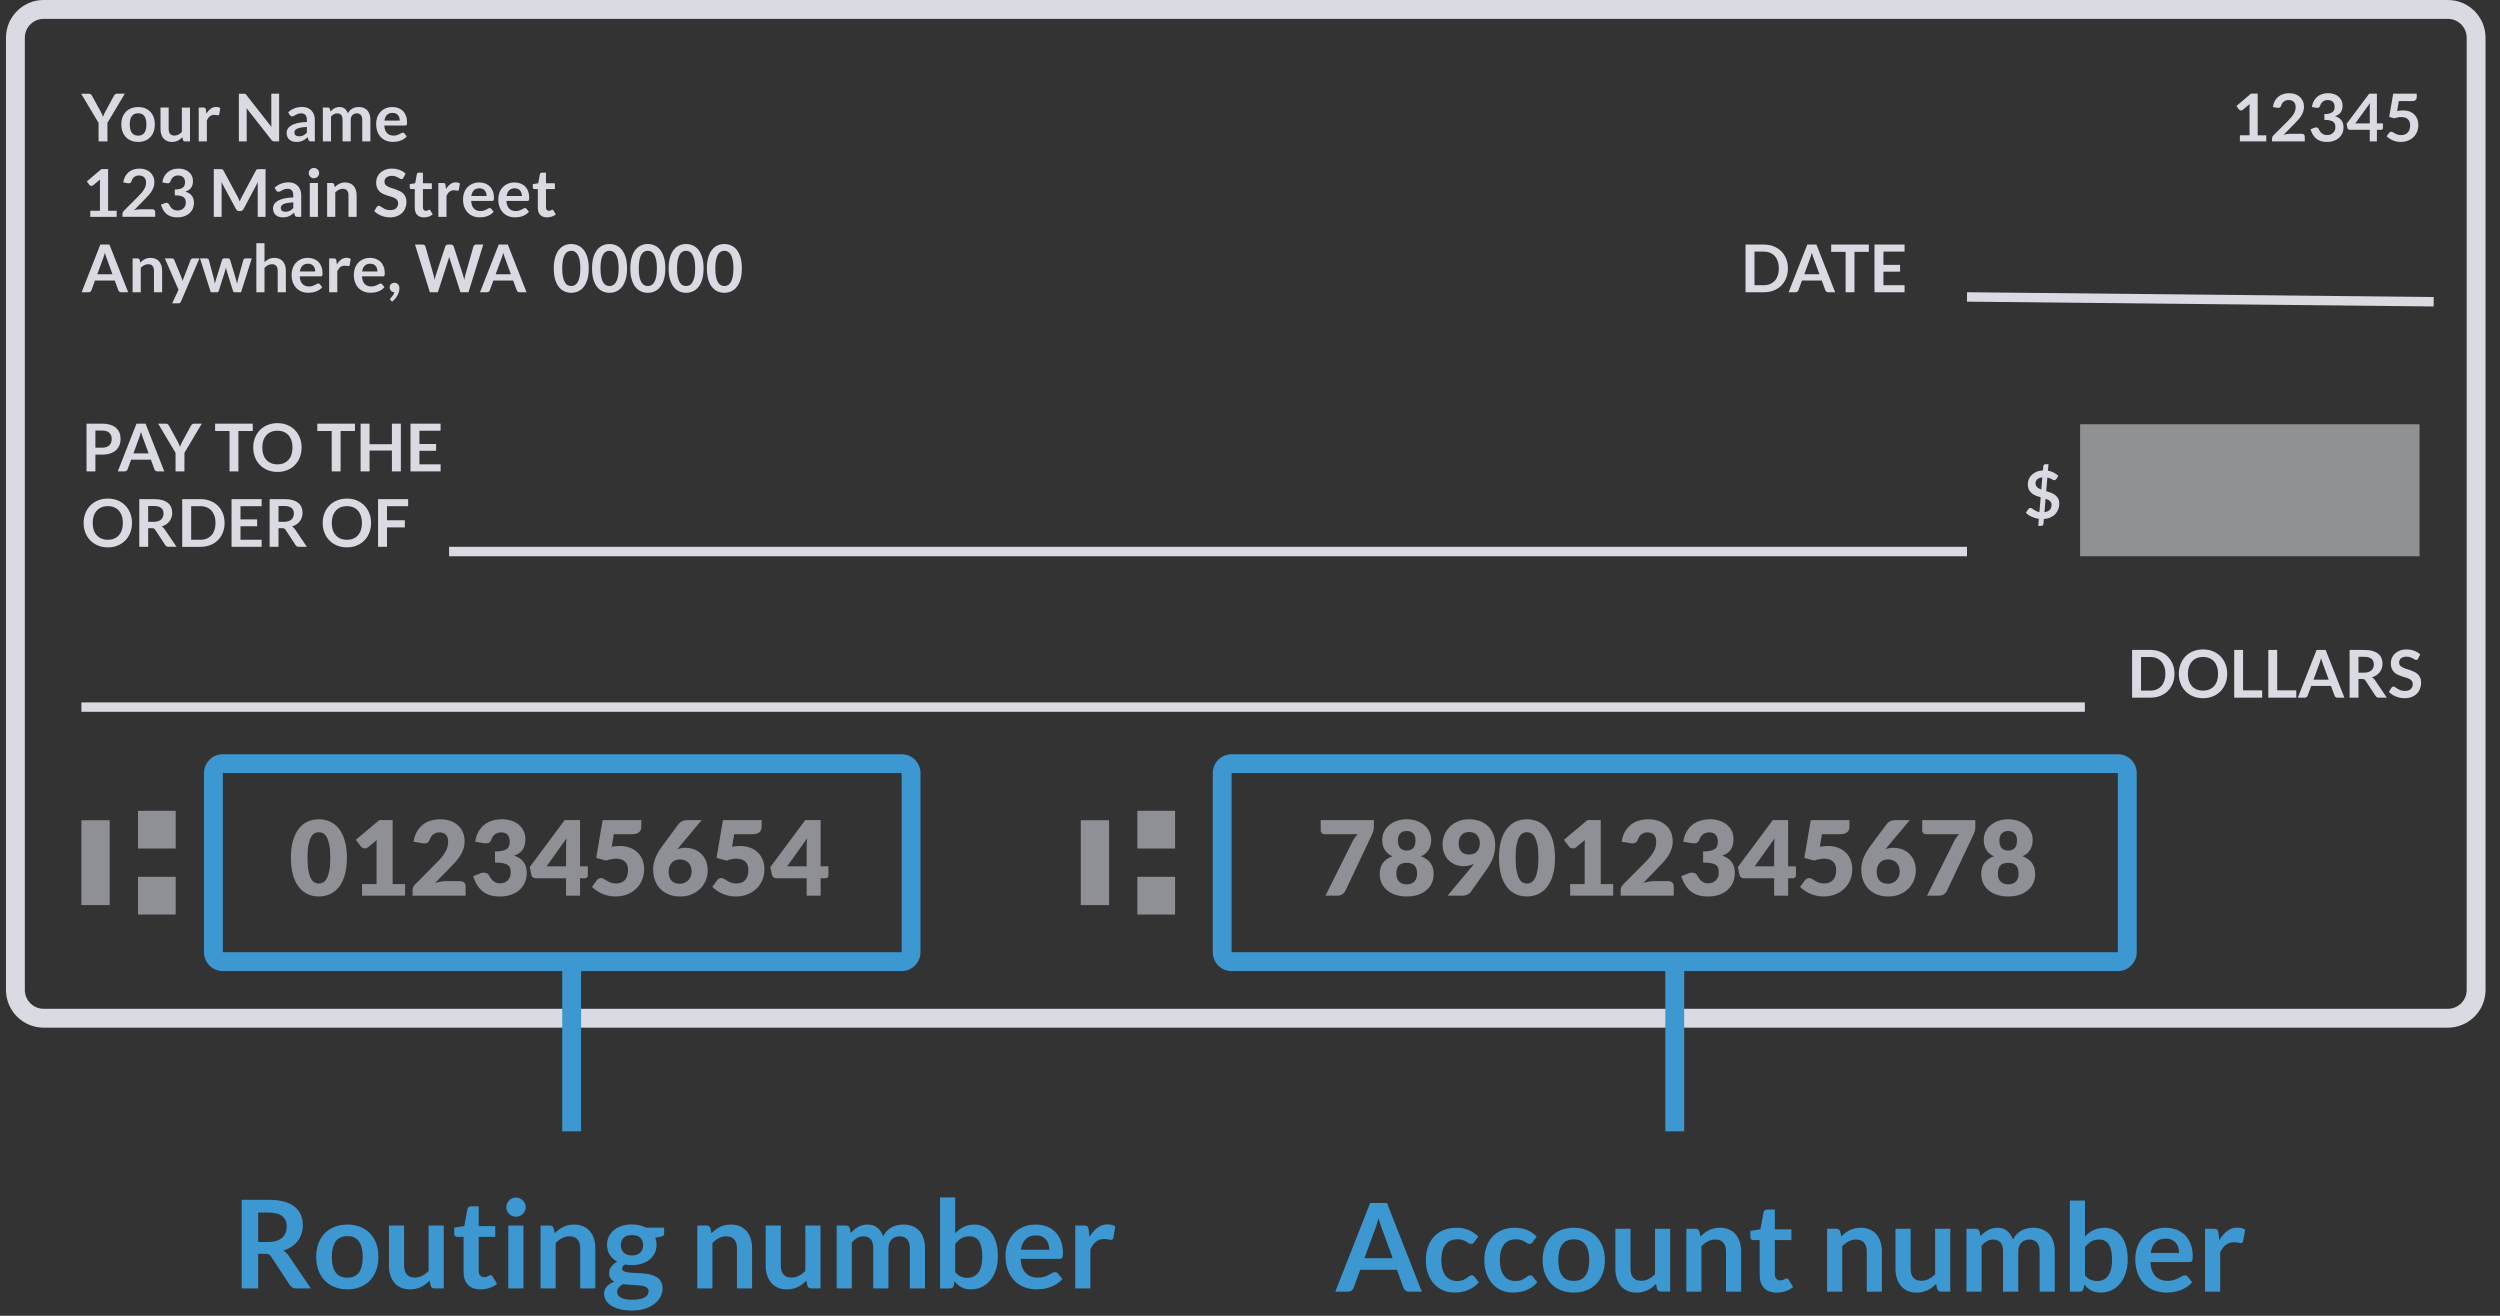 <svg xmlns="http://www.w3.org/2000/svg" width="209" height="110" viewBox="0 0 209 110">
    <rect x="0" y="0" width="209" height="110" fill="#333333" stroke="none"/>
    <g fill="none" fill-rule="evenodd">
        <path fill="#DADBE2" fill-rule="nonzero" d="M204.139 0H3.153C1.412 0 0 1.412 0 3.153v79.606c0 1.741 1.412 3.153 3.153 3.153h200.986c1.74 0 3.152-1.412 3.152-3.153V3.153c0-1.741-1.411-3.153-3.152-3.153zM3.153 1.576h200.986c.87 0 1.576.706 1.576 1.577v79.606c0 .87-.706 1.576-1.576 1.576H3.153c-.87 0-1.577-.705-1.577-1.576V3.153c0-.87.706-1.577 1.577-1.577z" transform="translate(.5)"/>
        <path fill="#DADBE2" fill-rule="nonzero" d="M8.482 11.823v-1.55l1.451-2.44h-.657c-.062 0-.114.018-.154.053-.04.035-.07.073-.091.113l-.726 1.333c-.042.077-.078.15-.109.222-.03.07-.057.14-.08.21-.027-.067-.055-.137-.086-.208-.032-.07-.068-.145-.11-.224l-.732-1.333c-.026-.048-.057-.087-.095-.118-.038-.032-.089-.047-.153-.047h-.654l1.454 2.438v1.55h.742zm2.566.041c.211 0 .403-.034.575-.102.172-.068.318-.166.44-.292.121-.127.215-.28.281-.461.066-.18.1-.383.1-.607 0-.223-.034-.424-.1-.604s-.16-.333-.281-.458c-.122-.125-.268-.222-.44-.29-.172-.068-.364-.102-.575-.102-.212 0-.404.034-.577.102-.173.068-.32.165-.443.29-.122.125-.217.278-.284.458-.067.18-.1.381-.1.604 0 .224.033.427.1.607s.162.334.284.46c.123.127.27.225.443.293.173.068.365.102.577.102zm0-.524c-.24 0-.416-.08-.53-.239-.114-.159-.171-.39-.171-.693 0-.304.057-.536.17-.697.115-.16.291-.241.53-.241.236 0 .41.08.523.24.113.16.17.392.17.698 0 .305-.057.537-.17.695-.113.158-.287.237-.522.237zm2.824.527c.094 0 .182-.01.264-.03.082-.018.158-.045.229-.08.07-.033.137-.075.2-.123.062-.049.123-.103.182-.162l.047.227c.027.082.085.124.174.124h.416v-2.83h-.681v2.046c-.092.092-.19.164-.293.217-.103.052-.213.078-.33.078-.16 0-.28-.047-.36-.142-.08-.094-.12-.228-.12-.401V8.992h-.682v1.799c0 .158.02.303.062.434.041.132.102.246.183.341.081.096.181.17.3.222.118.053.255.079.41.079zm2.922-.044V10.06c.07-.15.155-.265.256-.344.101-.078.223-.117.364-.117.08 0 .143.007.19.02.049.012.086.019.114.019.031 0 .056-.007.074-.02.019-.015.03-.038.036-.071l.089-.51c-.092-.065-.208-.097-.348-.097-.17 0-.322.05-.458.152-.136.1-.255.239-.356.413l-.041-.342c-.01-.062-.028-.106-.055-.132-.028-.026-.077-.039-.147-.039h-.4v2.83h.682zm3.33 0v-2.45c0-.048-.002-.1-.005-.159-.002-.058-.007-.116-.012-.175l2.085 2.657c.037.048.075.08.114.1.038.018.087.027.146.027h.383v-3.99h-.654v2.426c0 .053.002.11.005.172.002.062.007.125.015.189l-2.094-2.668c-.02-.025-.039-.046-.055-.062-.017-.015-.034-.027-.051-.036-.018-.008-.038-.013-.06-.016-.022-.003-.05-.004-.082-.004h-.39v3.989h.654zm4.16.044c.1 0 .193-.008.275-.025.083-.017.161-.041.235-.074.073-.034.145-.074.214-.123s.139-.106.21-.17l.061.201c.019.06.046.098.083.118.037.019.087.029.152.029h.306v-1.788c0-.16-.023-.307-.07-.441-.047-.135-.116-.25-.206-.346-.09-.097-.2-.172-.33-.227-.13-.054-.277-.081-.442-.081-.46 0-.853.149-1.178.447l.124.218c.02.035.047.064.08.088.033.024.073.036.119.036.055 0 .105-.013.151-.039.046-.025.096-.054.15-.087.055-.032.119-.06.192-.087.074-.025.166-.038.276-.038.153 0 .27.045.35.136.08.091.12.232.12.421v.166c-.323.007-.592.038-.81.093-.216.056-.39.125-.52.209-.131.083-.224.177-.28.281-.057.104-.085.21-.085.316 0 .127.02.238.061.334.04.095.097.175.17.24.072.064.16.112.26.145.102.032.212.048.331.048zm.212-.47c-.114 0-.207-.025-.277-.076-.071-.052-.107-.137-.107-.257 0-.06.017-.117.051-.168.034-.052.092-.097.173-.135.08-.039.188-.07.321-.096.134-.024.3-.041.498-.05v.477c-.05.051-.099.096-.147.133-.05.038-.1.07-.152.096-.053.025-.108.045-.167.058-.059.012-.123.019-.193.019zm2.676.426V9.75c.073-.085.153-.151.238-.2.086-.049.177-.073.275-.073.149 0 .261.043.338.13.076.086.114.224.114.413v1.802h.684V10.02c0-.088.013-.166.039-.234.026-.068.061-.125.106-.17.045-.045.098-.08.157-.103.06-.024.125-.036.195-.036.153 0 .268.045.348.136.079.091.118.227.118.407v1.802h.682V10.02c0-.17-.022-.322-.065-.455-.044-.132-.107-.244-.19-.336-.082-.092-.184-.162-.305-.21-.122-.048-.26-.072-.417-.072-.09 0-.18.01-.269.03-.09.02-.173.052-.252.094-.08.043-.152.097-.218.164-.067.068-.122.148-.166.242-.057-.16-.143-.288-.258-.385-.115-.097-.261-.145-.44-.145-.084 0-.162.01-.233.03-.07.018-.137.045-.199.078-.061.033-.12.072-.173.118-.055.046-.107.097-.156.152l-.044-.21c-.028-.082-.086-.124-.174-.124h-.417v2.83h.682zm5.167.041c.099 0 .201-.007.307-.022.106-.015.21-.04.312-.076.102-.036.2-.084.294-.143.094-.06.178-.134.254-.222l-.2-.249c-.014-.02-.031-.036-.051-.047-.02-.01-.045-.016-.072-.016-.043 0-.086.013-.131.039l-.157.085c-.06.031-.13.06-.21.086-.08.025-.175.038-.286.038-.224 0-.404-.068-.54-.204-.136-.136-.215-.35-.235-.64h1.75c.03 0 .056-.004.076-.012.02-.009.037-.022.049-.042.012-.02.02-.046.024-.08.005-.034.007-.077.007-.128 0-.204-.03-.386-.09-.545-.061-.159-.146-.293-.254-.403-.109-.109-.238-.192-.388-.25-.15-.056-.314-.085-.492-.085-.212 0-.402.037-.57.11-.168.074-.31.174-.428.3-.116.126-.206.274-.269.444-.062.17-.093.352-.093.545 0 .248.035.467.107.655.072.189.17.347.295.474.125.128.272.225.442.29.169.065.352.098.549.098zm.579-1.782h-1.28c.031-.206.103-.365.215-.477.112-.112.268-.169.466-.169.101 0 .19.017.265.052.076.034.138.08.188.139.05.059.086.127.11.205.024.079.036.162.036.25zM9.254 18.128v-.51h-.717v-3.484h-.56l-1.216 1.034.215.295c.015.02.037.038.067.054.03.016.064.024.101.024.024 0 .048-.004.073-.011.025-.008.05-.022.073-.042l.574-.48c-.005.1-.008.194-.008.284v2.326h-.808v.51h2.206zm3.22 0v-.408c0-.068-.022-.123-.065-.164-.043-.042-.102-.062-.175-.062H11.21c-.077 0-.158.007-.242.02-.085.014-.172.034-.26.06l.9-.919c.106-.11.208-.219.306-.325.097-.107.182-.217.255-.332.073-.114.13-.233.174-.358.043-.125.065-.261.065-.408 0-.171-.03-.327-.092-.467-.06-.14-.145-.259-.253-.358-.109-.1-.24-.176-.392-.23-.153-.055-.32-.082-.505-.082-.176 0-.341.024-.495.073-.154.049-.29.122-.408.218-.119.097-.218.217-.297.361-.079.145-.132.313-.16.504l.359.063c.033.006.063.009.09.009.063 0 .115-.016.155-.046.04-.03.071-.08.091-.15.043-.14.117-.251.222-.334.106-.083.24-.124.405-.124.088 0 .167.012.238.037.071.025.132.062.184.112.051.05.09.11.118.183.028.073.042.157.042.253 0 .104-.015.204-.043.299-.029.095-.07.188-.124.28-.055.092-.122.185-.202.279-.08.093-.17.192-.271.295L9.859 17.62c-.043.042-.074.088-.093.137-.02.05-.029.098-.029.144v.226h2.737zm1.873.044c.184 0 .358-.026.523-.08.164-.053.309-.132.434-.236.125-.103.224-.232.298-.384.074-.153.11-.329.11-.527 0-.234-.058-.428-.176-.582-.118-.155-.296-.27-.535-.345.099-.033.188-.075.266-.124.078-.05.144-.11.198-.182.055-.072.096-.156.125-.253.028-.096.042-.208.042-.335 0-.145-.028-.28-.084-.406-.056-.125-.136-.234-.241-.326-.105-.093-.231-.166-.38-.218-.148-.053-.313-.079-.497-.079-.177 0-.342.024-.496.073-.153.049-.29.122-.408.218-.118.097-.217.217-.296.361-.08.145-.133.313-.16.504l.358.063c.033.006.065.009.094.009.063 0 .113-.016.152-.046.038-.03.069-.08.09-.15.043-.134.118-.244.224-.33.107-.085.241-.128.403-.128.178 0 .32.048.422.145.103.096.155.24.155.429 0 .088-.013.169-.04.242-.025.074-.07.137-.136.19-.065.052-.153.093-.263.122-.11.03-.25.045-.417.047v.486c.203 0 .364.015.485.046.12.032.212.075.277.13.064.055.106.122.127.2.02.078.03.165.03.26 0 .076-.014.151-.043.226-.028.074-.071.142-.13.202-.057.061-.13.11-.216.148-.086.038-.188.056-.303.056-.103 0-.192-.015-.267-.045-.074-.03-.139-.07-.194-.119-.055-.048-.103-.104-.142-.167-.04-.062-.076-.126-.11-.19-.02-.039-.048-.068-.086-.088-.038-.02-.08-.03-.128-.03-.054 0-.106.01-.158.033l-.3.124c.055.17.121.322.198.452.078.13.171.241.282.331.11.09.24.158.389.204.149.046.323.07.524.07zm3.68-.044v-2.576c0-.05-.002-.104-.004-.162-.003-.058-.008-.117-.015-.178l1.222 2.27c.027.052.063.092.107.12.044.03.096.043.155.043h.102c.059 0 .11-.014.154-.042.044-.029.08-.069.108-.12l1.205-2.262c-.005.058-.01.116-.012.173-.003.057-.004.11-.004.158v2.576h.654V14.14h-.56c-.034 0-.062.001-.086.003-.024.002-.045.006-.065.014-.02.007-.037.019-.052.036-.016.016-.031.038-.046.066l-1.18 2.21c-.032.058-.061.12-.089.184l-.08.196-.078-.192c-.027-.063-.056-.124-.087-.183l-1.192-2.215c-.015-.028-.03-.05-.047-.066-.016-.017-.034-.029-.054-.036-.019-.008-.04-.012-.064-.014s-.053-.003-.086-.003h-.56v3.99h.654zm5.12.044c.101 0 .193-.008.276-.025.083-.016.16-.04.234-.074.074-.033.145-.074.214-.123s.14-.105.211-.17l.06.202c.02.059.047.098.084.117.036.02.087.03.151.03h.306V16.34c0-.16-.023-.308-.07-.442-.047-.134-.115-.25-.205-.346-.09-.097-.2-.172-.33-.226-.13-.054-.277-.082-.443-.082-.46 0-.852.15-1.178.447l.124.218c.02.035.047.065.08.088.033.024.073.036.119.036.055 0 .106-.013.152-.038l.15-.087c.054-.032.118-.061.192-.087.073-.026.165-.039.276-.039.152 0 .269.046.349.137.08.09.12.231.12.42v.166c-.322.007-.592.039-.809.094-.217.055-.39.124-.521.208-.13.084-.224.178-.28.282-.056.103-.084.209-.084.315 0 .127.02.239.06.334.041.096.098.176.17.24.073.065.16.113.26.145.102.032.212.048.332.048zm.212-.469c-.114 0-.206-.025-.277-.077-.07-.051-.106-.137-.106-.256 0-.061.017-.117.05-.169.035-.051.092-.096.173-.135.081-.039.188-.07.322-.095.133-.025.299-.042.498-.051v.477c-.05.052-.1.096-.148.134-.049.038-.1.07-.152.095-.052.026-.108.045-.167.058-.058.013-.123.02-.193.02zm2.381-2.802c.06 0 .118-.012.171-.035.053-.023.1-.054.14-.092.039-.039.07-.084.095-.136.023-.051.035-.106.035-.165 0-.06-.012-.118-.035-.171-.024-.053-.056-.1-.096-.138-.04-.039-.086-.07-.139-.092-.053-.023-.11-.035-.171-.035-.059 0-.114.012-.167.035-.052.023-.098.053-.136.092-.04.039-.07.085-.093.138-.023.053-.034.11-.034.171 0 .059.011.114.034.165.023.052.054.097.093.136.038.038.084.07.136.092.053.023.108.035.167.035zm.34 3.227v-2.83h-.682v2.83h.681zm1.45 0v-2.047c.092-.092.19-.164.293-.218.103-.053.213-.08.33-.08.16 0 .28.048.36.142.08.095.12.229.12.402v1.801h.682v-1.801c0-.158-.02-.303-.062-.435-.041-.131-.102-.244-.182-.339-.08-.095-.18-.168-.3-.22-.119-.053-.256-.08-.41-.08-.096 0-.184.01-.265.028-.081.019-.157.045-.228.08-.07.035-.138.077-.201.124-.064.048-.124.102-.18.16l-.048-.223c-.027-.083-.085-.124-.173-.124h-.417v2.83h.681zm4.566.044c.22 0 .416-.033.587-.1.172-.068.316-.16.435-.276.119-.117.209-.254.27-.411.062-.158.093-.326.093-.507 0-.165-.026-.306-.079-.422-.052-.115-.122-.213-.208-.293-.087-.08-.185-.147-.295-.199-.11-.052-.223-.098-.338-.138-.115-.04-.228-.077-.338-.112-.11-.035-.209-.074-.295-.118-.087-.044-.156-.098-.209-.16-.052-.063-.078-.141-.078-.235 0-.073.013-.14.038-.203.026-.061.065-.114.118-.158.052-.044.116-.079.193-.104.076-.024.166-.037.269-.037.114 0 .213.014.296.043.084.028.157.06.22.095.062.035.116.067.162.095.046.029.088.043.124.043.037 0 .069-.008.096-.025.026-.016.05-.045.07-.085l.182-.35c-.14-.133-.309-.236-.508-.31-.198-.073-.415-.11-.65-.11-.208 0-.393.032-.555.097-.162.064-.299.15-.41.256-.111.107-.196.23-.254.367-.058.138-.086.28-.086.425 0 .182.026.335.078.46.053.123.122.227.208.31.087.082.185.15.296.2.11.052.222.097.336.133.114.037.226.071.337.102.11.032.208.07.295.115.086.045.156.1.208.167.053.066.079.151.079.256 0 .188-.058.332-.174.432-.116.1-.28.15-.491.15-.138 0-.256-.018-.355-.056-.098-.038-.183-.08-.256-.126-.073-.046-.136-.088-.19-.125-.052-.038-.102-.057-.148-.057-.035 0-.067.009-.095.026-.029.018-.053.04-.073.065l-.215.356c.077.08.165.15.263.215s.204.12.317.166c.113.046.231.081.355.106.123.025.248.037.375.037zm2.844 0c.138 0 .271-.02.4-.063.129-.042.243-.105.342-.188l-.204-.33c-.015-.021-.029-.036-.041-.046-.013-.01-.03-.015-.05-.015-.017 0-.033.005-.05.015l-.056.031c-.021.011-.046.022-.075.032-.028.01-.064.015-.106.015-.074 0-.132-.025-.177-.074-.044-.05-.066-.119-.066-.207v-1.534h.745v-.485h-.745v-.891h-.353c-.04 0-.074.01-.1.03-.027.02-.044.049-.052.085l-.143.773-.455.074v.27c0 .049.013.084.04.108.026.024.058.036.095.036h.287v1.58c0 .245.066.437.199.576.132.139.32.208.565.208zm1.887-.044v-1.763c.07-.15.155-.265.256-.343.102-.078.223-.117.365-.117.079 0 .142.006.19.019.048.013.085.02.113.02.031 0 .056-.008.075-.021.018-.014.03-.038.035-.07l.089-.511c-.092-.064-.208-.097-.348-.097-.17 0-.322.051-.458.152s-.255.24-.356.414l-.041-.342c-.01-.063-.028-.107-.055-.133-.028-.025-.077-.038-.146-.038h-.4v2.83h.68zm2.775.042c.1 0 .202-.008.308-.023.105-.014.21-.04.311-.075.102-.036.2-.084.294-.144.094-.06.179-.134.254-.222l-.199-.248c-.014-.02-.032-.036-.052-.047-.02-.011-.044-.017-.072-.017-.042 0-.086.013-.13.039-.046.026-.098.054-.158.085-.06.032-.13.06-.21.086-.08.026-.175.039-.285.039-.225 0-.405-.068-.54-.205-.137-.136-.215-.349-.235-.64h1.749c.03 0 .057-.004.077-.012.02-.008.036-.022.048-.041.012-.02.02-.046.025-.08.005-.034.007-.077.007-.129 0-.204-.03-.385-.091-.544-.06-.16-.145-.294-.254-.403-.108-.11-.238-.193-.388-.25-.15-.057-.314-.085-.492-.085-.211 0-.401.036-.57.11-.168.074-.31.173-.427.3-.117.125-.207.273-.27.443-.062.17-.093.352-.093.545 0 .249.036.467.108.655.071.189.17.347.295.475.125.128.272.224.441.29.17.065.352.098.55.098zm.58-1.783h-1.28c.03-.206.102-.365.215-.477.112-.112.267-.168.466-.168.101 0 .19.017.265.051.075.034.138.08.187.14.05.058.087.127.11.205.024.078.036.161.036.25zm2.37 1.783c.098 0 .2-.008.307-.023.105-.014.21-.04.311-.075.102-.036.2-.084.294-.144.094-.06.179-.134.254-.222l-.199-.248c-.014-.02-.032-.036-.052-.047-.02-.011-.044-.017-.072-.017-.042 0-.086.013-.13.039-.046.026-.098.054-.158.085-.06.032-.13.06-.21.086-.08.026-.175.039-.285.039-.225 0-.405-.068-.54-.205-.137-.136-.215-.349-.235-.64h1.749c.03 0 .057-.004.077-.012.02-.008.036-.022.048-.041.012-.02.02-.046.025-.08.005-.034.007-.077.007-.129 0-.204-.03-.385-.091-.544-.06-.16-.146-.294-.254-.403-.109-.11-.238-.193-.388-.25-.15-.057-.314-.085-.492-.085-.212 0-.401.036-.57.11-.168.074-.31.173-.427.3-.117.125-.207.273-.27.443-.062.17-.093.352-.093.545 0 .249.036.467.108.655.071.189.17.347.295.475.125.128.272.224.441.29.17.065.352.098.55.098zm.578-1.783h-1.28c.032-.206.103-.365.216-.477.112-.112.267-.168.466-.168.1 0 .19.017.265.051.075.034.138.08.187.14.05.058.087.127.11.205.024.078.036.161.036.25zm2.097 1.785c.138 0 .271-.02.4-.063.129-.042.243-.105.342-.188l-.204-.33c-.015-.021-.029-.036-.041-.046-.013-.01-.03-.015-.05-.015-.017 0-.033.005-.05.015l-.056.031c-.021.011-.046.022-.075.032-.028.01-.064.015-.106.015-.074 0-.132-.025-.177-.074-.044-.05-.066-.119-.066-.207v-1.534h.745v-.485h-.745v-.891h-.353c-.04 0-.074.01-.1.03-.027.02-.044.049-.052.085l-.143.773-.455.074v.27c0 .049.013.084.04.108.026.024.058.036.095.036h.287v1.58c0 .245.066.437.198.576.133.139.321.208.566.208zM6.899 24.434c.062 0 .115-.018.158-.053s.072-.073.087-.116l.298-.813h1.652l.298.813c.019.048.049.088.09.12.041.032.094.049.159.049h.573l-1.566-3.99h-.76l-1.566 3.99h.577zm2.005-1.507H7.632l.486-1.321c.024-.06.048-.132.073-.212.025-.081.05-.169.076-.262.026.093.052.18.078.26.027.08.051.15.074.208l.485 1.327zm2.364 1.507v-2.047c.092-.092.19-.165.293-.218.103-.054.213-.08.33-.08.16 0 .28.047.36.142.08.095.12.228.12.401v1.802h.682v-1.802c0-.158-.02-.303-.062-.434-.041-.132-.102-.245-.182-.34-.08-.094-.18-.168-.3-.22-.119-.053-.256-.079-.41-.079-.096 0-.184.01-.265.028-.081.018-.157.045-.228.08-.07.035-.138.076-.201.124-.064.048-.124.101-.18.16l-.048-.224c-.027-.082-.085-.124-.174-.124h-.416v2.83h.681zm3.134.924c.066 0 .115-.013.148-.038.032-.024.058-.06.078-.108l1.542-3.609h-.546c-.042 0-.08.012-.114.036-.034.024-.059.054-.073.091l-.569 1.465c-.02.051-.039.102-.056.152-.018.05-.034.1-.049.154-.01-.051-.024-.103-.038-.154-.015-.052-.032-.101-.053-.15l-.604-1.467c-.014-.033-.037-.062-.066-.088-.03-.026-.072-.039-.127-.039h-.596l1.145 2.62-.53 1.135h.508zm3.239-.924c.073 0 .123-.04.149-.122l.515-1.63c.017-.055.032-.11.045-.164l.035-.164c.01.053.021.107.035.161.014.054.029.108.045.161l.51 1.636c.027.081.069.122.128.122h.549l.896-2.83h-.516c-.046 0-.086.011-.121.035-.035.024-.057.054-.066.091l-.42 1.512c-.023.084-.043.166-.059.245-.015.08-.03.159-.043.238l-.056-.225c-.02-.075-.041-.151-.065-.23l-.463-1.545c-.011-.037-.034-.068-.067-.091-.033-.024-.074-.036-.124-.036h-.3c-.045 0-.083.012-.116.036-.033.023-.055.054-.067.09l-.468 1.518-.074.243c-.023.079-.044.158-.064.237l-.04-.237c-.014-.08-.032-.16-.054-.243l-.406-1.512c-.009-.037-.031-.067-.066-.09-.035-.025-.078-.037-.13-.037h-.54l.896 2.83h.522zm3.972 0v-2.047c.092-.092.19-.165.293-.218.102-.054.213-.08.33-.08.16 0 .28.047.36.142.08.095.12.228.12.401v1.802h.682v-1.802c0-.158-.02-.303-.062-.434-.042-.132-.102-.245-.182-.34-.08-.094-.18-.168-.3-.22-.12-.053-.256-.079-.41-.079-.179 0-.334.032-.467.097-.132.064-.254.149-.364.253v-1.575h-.681v4.1h.681zm3.658.041c.1 0 .202-.007.308-.022.105-.015.21-.04.311-.076.102-.036.2-.084.294-.143.094-.06.179-.134.254-.222l-.199-.249c-.014-.02-.032-.036-.052-.047-.02-.01-.044-.016-.072-.016-.042 0-.086.013-.13.038-.046.026-.098.055-.158.086-.06.031-.13.06-.21.085-.08.026-.175.04-.285.04-.225 0-.405-.069-.541-.205-.136-.136-.214-.35-.234-.64h1.749c.03 0 .057-.004.077-.012.02-.009.036-.023.048-.042.012-.02.02-.046.025-.08.004-.034.007-.077.007-.128 0-.204-.03-.386-.091-.545-.061-.16-.146-.293-.254-.403-.109-.11-.238-.192-.388-.25-.15-.056-.314-.085-.492-.085-.212 0-.401.037-.57.11-.168.074-.31.174-.427.3-.117.126-.207.274-.27.444-.062.17-.093.352-.093.545 0 .248.036.466.108.655.071.188.17.347.295.474.125.128.272.225.441.29.17.065.352.098.549.098zm.58-1.782h-1.28c.03-.206.102-.365.215-.477.112-.113.267-.169.466-.169.1 0 .19.017.265.051.075.034.137.08.187.14.05.059.087.127.11.205.024.078.036.162.036.25zm1.848 1.74v-1.762c.07-.151.155-.265.256-.344.101-.078.223-.117.364-.117.08 0 .143.007.19.02.048.012.086.019.114.019.031 0 .056-.007.074-.02.019-.015.03-.038.036-.071l.088-.51c-.092-.065-.207-.097-.347-.097-.17 0-.322.05-.458.152-.136.1-.255.239-.356.413l-.041-.342c-.01-.062-.028-.106-.056-.132-.027-.026-.076-.039-.146-.039h-.4v2.83h.682zm2.775.042c.1 0 .202-.007.307-.022.106-.015.21-.04.312-.076.102-.036.2-.084.294-.143.094-.06.178-.134.254-.222l-.199-.249c-.015-.02-.032-.036-.052-.047-.02-.01-.044-.016-.072-.016-.042 0-.086.013-.131.038-.045.026-.098.055-.157.086-.06.031-.13.06-.21.085-.08.026-.175.04-.286.04-.224 0-.404-.069-.54-.205-.136-.136-.214-.35-.235-.64h1.75c.03 0 .056-.004.077-.012.02-.009.036-.023.048-.042.012-.02.02-.046.025-.08.004-.034.007-.077.007-.128 0-.204-.03-.386-.091-.545-.061-.16-.146-.293-.254-.403-.109-.11-.238-.192-.388-.25-.15-.056-.314-.085-.492-.085-.212 0-.402.037-.57.11-.168.074-.31.174-.428.3-.116.126-.206.274-.269.444-.062.17-.093.352-.093.545 0 .248.036.466.107.655.072.188.17.347.295.474.126.128.273.225.442.29.169.065.352.098.549.098zm.58-1.782h-1.28c.03-.206.102-.365.214-.477.112-.113.268-.169.466-.169.102 0 .19.017.265.051.076.034.138.08.188.14.05.059.086.127.11.205.024.078.036.162.036.25zm1.23 2.524c.097-.077.183-.162.259-.254.075-.092.139-.186.19-.284.052-.097.09-.195.117-.292.027-.098.04-.19.04-.279 0-.062-.008-.122-.024-.178-.017-.056-.043-.106-.078-.149s-.078-.077-.13-.102c-.05-.025-.112-.037-.181-.037-.06 0-.114.01-.163.029-.05.02-.092.046-.127.08s-.062.073-.081.118c-.02.046-.03.094-.03.145 0 .06.01.113.03.163.019.05.046.093.08.13.034.036.074.065.122.087.048.02.1.031.158.031-.011.055-.03.107-.054.156-.025.049-.052.094-.082.135-.03.042-.058.079-.088.11l-.074.082c-.015.015-.028.031-.038.05-.01.018-.015.035-.015.05 0 .04.017.074.05.101l.118.108zm3.82-.783l.88-2.726.035-.113c.012-.04.023-.084.034-.13.011.046.023.09.035.13l.034.113.872 2.726h.67l1.239-3.99h-.582c-.063 0-.116.017-.16.05s-.073.073-.086.119l-.678 2.386c-.015.057-.03.119-.043.185-.014.066-.027.135-.04.207-.03-.144-.065-.274-.105-.392l-.778-2.386c-.016-.052-.046-.093-.088-.123-.043-.03-.096-.045-.16-.045h-.218c-.063 0-.116.017-.159.052-.043.035-.072.074-.087.116l-.783 2.386c-.02.059-.04.123-.057.192s-.033.142-.048.22c-.013-.078-.026-.151-.04-.22-.014-.07-.029-.133-.045-.192l-.68-2.386c-.014-.052-.043-.093-.086-.123s-.097-.045-.161-.045h-.624l1.239 3.989h.67zm4.1 0c.062 0 .115-.018.158-.053s.072-.073.087-.116l.298-.813h1.652l.298.813c.019.048.049.088.09.12.041.032.094.049.159.049h.573l-1.567-3.99h-.758l-1.567 3.99h.576zm2.005-1.507h-1.272l.486-1.321c.024-.06.048-.132.073-.212.025-.081.05-.169.076-.262.026.093.052.18.078.26.027.08.051.15.074.208l.485 1.327zm5.043 1.55c.208 0 .401-.04.58-.122.18-.082.335-.206.467-.374.131-.167.234-.38.309-.636.074-.256.111-.558.111-.906 0-.35-.037-.652-.111-.907-.075-.256-.178-.468-.31-.635-.13-.167-.286-.292-.466-.374-.179-.082-.372-.123-.58-.123-.208 0-.4.041-.578.123-.178.082-.332.207-.462.374s-.233.379-.306.635c-.074.255-.11.558-.11.907 0 .348.036.65.11.906.073.257.175.469.306.636.13.168.284.292.462.374.177.082.37.123.578.123zm0-.565c-.098 0-.192-.022-.283-.067-.091-.045-.171-.124-.241-.236-.07-.112-.126-.263-.167-.453-.042-.19-.062-.428-.062-.717s.02-.528.062-.717c.041-.19.097-.34.167-.453.07-.112.15-.19.241-.235.091-.045.185-.068.283-.068.1 0 .195.023.287.068.092.045.173.123.244.235.07.113.127.263.17.453.042.19.063.428.063.717s-.021.528-.064.717c-.042.19-.098.34-.17.453-.07.112-.151.19-.243.236-.092.045-.188.067-.287.067zm3.2.566c.208 0 .401-.041.58-.123.18-.082.335-.206.467-.374.131-.167.234-.38.309-.636.074-.256.111-.558.111-.906 0-.35-.037-.652-.111-.907-.075-.256-.178-.468-.31-.635-.13-.167-.286-.292-.465-.374-.18-.082-.373-.123-.581-.123-.208 0-.4.041-.578.123-.178.082-.332.207-.462.374s-.233.379-.306.635c-.074.255-.11.558-.11.907 0 .348.036.65.11.906.073.257.175.469.306.636.13.168.284.292.462.374.177.082.37.123.578.123zm0-.566c-.098 0-.192-.022-.283-.067-.091-.045-.171-.124-.241-.236-.07-.112-.126-.263-.167-.453-.042-.19-.062-.428-.062-.717s.02-.528.062-.717c.041-.19.097-.34.167-.453.07-.112.15-.19.241-.235.091-.045.185-.068.283-.068.1 0 .195.023.287.068.092.045.173.123.244.235.07.113.127.263.17.453.042.19.063.428.063.717s-.021.528-.063.717c-.043.19-.1.34-.17.453-.071.112-.152.19-.244.236-.092.045-.188.067-.287.067zm3.2.566c.208 0 .401-.041.58-.123.18-.082.335-.206.467-.374.131-.167.234-.38.309-.636.074-.256.111-.558.111-.906 0-.35-.037-.652-.111-.907-.075-.256-.178-.468-.31-.635-.13-.167-.286-.292-.465-.374-.18-.082-.373-.123-.581-.123-.208 0-.4.041-.578.123-.178.082-.332.207-.462.374s-.233.379-.306.635c-.074.255-.11.558-.11.907 0 .348.036.65.11.906.073.257.175.469.306.636.13.168.284.292.462.374.177.082.37.123.578.123zm0-.566c-.098 0-.192-.022-.283-.067-.091-.045-.171-.124-.241-.236-.07-.112-.126-.263-.167-.453-.042-.19-.062-.428-.062-.717s.02-.528.062-.717c.041-.19.097-.34.167-.453.07-.112.15-.19.241-.235.091-.045.185-.068.283-.068.1 0 .195.023.287.068.092.045.173.123.244.235.07.113.127.263.17.453.042.19.063.428.063.717s-.021.528-.063.717c-.043.19-.1.34-.17.453-.07.112-.152.19-.244.236-.092.045-.188.067-.287.067zm3.2.566c.208 0 .401-.041.58-.123.18-.082.335-.206.467-.374.131-.167.234-.38.309-.636.074-.256.111-.558.111-.906 0-.35-.037-.652-.111-.907-.075-.256-.178-.468-.31-.635-.13-.167-.286-.292-.465-.374-.18-.082-.373-.123-.581-.123-.208 0-.4.041-.578.123-.178.082-.332.207-.462.374s-.233.379-.306.635c-.074.255-.11.558-.11.907 0 .348.036.65.11.906.073.257.175.469.306.636.13.168.284.292.462.374.177.082.37.123.578.123zm0-.566c-.098 0-.192-.022-.283-.067-.091-.045-.171-.124-.241-.236-.07-.112-.126-.263-.167-.453-.042-.19-.062-.428-.062-.717s.02-.528.062-.717c.041-.19.097-.34.167-.453.07-.112.15-.19.241-.235.091-.045.185-.068.283-.068.1 0 .195.023.287.068.092.045.173.123.244.235.07.113.127.263.17.453.042.19.063.428.063.717s-.021.528-.063.717c-.043.19-.1.34-.17.453-.07.112-.152.19-.244.236-.092.045-.188.067-.287.067zm3.2.566c.208 0 .401-.041.58-.123.18-.082.335-.206.467-.374.131-.167.234-.38.309-.636.074-.256.111-.558.111-.906 0-.35-.037-.652-.111-.907-.075-.256-.178-.468-.31-.635-.13-.167-.286-.292-.465-.374-.18-.082-.373-.123-.581-.123-.208 0-.4.041-.578.123-.178.082-.332.207-.462.374s-.233.379-.306.635c-.074.255-.11.558-.11.907 0 .348.036.65.11.906.073.257.175.469.306.636.13.168.284.292.462.374.177.082.37.123.578.123zm0-.566c-.098 0-.192-.022-.283-.067-.09-.045-.171-.124-.241-.236-.07-.112-.126-.263-.167-.453-.042-.19-.062-.428-.062-.717s.02-.528.062-.717c.041-.19.097-.34.167-.453.07-.112.15-.19.241-.235.091-.045.185-.068.283-.068.1 0 .195.023.287.068.092.045.173.123.244.235.07.113.127.263.17.453.042.19.063.428.063.717s-.021.528-.063.717c-.043.19-.1.34-.17.453-.07.112-.152.19-.244.236-.092.045-.188.067-.287.067zM7.475 39.409v-1.404h.557c.26 0 .486-.032.679-.097.193-.064.354-.154.483-.27.128-.116.225-.254.29-.415.064-.161.096-.338.096-.531 0-.186-.03-.357-.091-.513-.06-.157-.155-.29-.281-.403-.127-.112-.288-.2-.483-.262-.195-.063-.426-.094-.693-.094H6.733v3.989h.742zm.557-1.983h-.557v-1.432h.557c.136 0 .255.016.356.048.101.032.185.079.251.14.066.06.116.134.15.22.032.087.049.183.049.29 0 .112-.017.214-.05.305-.033.09-.083.168-.149.231-.066.064-.15.112-.25.147-.102.034-.22.05-.357.05zm1.887 1.983c.063 0 .116-.017.159-.052.043-.035.072-.074.087-.116l.298-.814h1.652l.298.814c.018.048.048.088.09.12.041.032.094.048.158.048h.574l-1.567-3.989h-.758l-1.567 3.989h.576zm2.006-1.506h-1.272l.486-1.322c.023-.06.048-.131.073-.212.024-.08.05-.168.076-.262.025.094.051.18.078.26.027.08.051.15.073.209l.486 1.327zm2.993 1.506v-1.55l1.45-2.439h-.656c-.062 0-.114.018-.154.052-.04.035-.07.073-.091.114l-.726 1.332c-.042.077-.078.151-.109.222-.03.07-.057.141-.081.211-.026-.068-.054-.137-.086-.208-.03-.071-.068-.146-.11-.225l-.73-1.332c-.027-.048-.058-.088-.096-.12-.038-.03-.089-.046-.153-.046h-.654l1.454 2.439v1.55h.742zm4.513 0v-3.38h1.2v-.609h-3.148v.61h1.206v3.379h.742zm3.263.044c.302 0 .577-.05.825-.153.249-.102.461-.244.638-.426.176-.182.313-.398.41-.647.098-.25.147-.52.147-.812 0-.293-.049-.564-.146-.813-.098-.25-.235-.464-.411-.645-.177-.182-.39-.324-.638-.427-.248-.103-.523-.154-.825-.154-.301 0-.577.05-.826.153-.249.102-.462.244-.64.426-.177.182-.315.398-.412.647-.098.25-.146.52-.146.813 0 .292.048.563.146.812.097.25.235.465.412.647.178.182.391.324.64.426.25.102.525.153.826.153zm0-.634c-.194 0-.37-.033-.526-.097-.157-.064-.29-.157-.4-.277-.108-.12-.193-.268-.251-.442-.06-.173-.089-.37-.089-.588 0-.22.03-.416.089-.59.058-.173.143-.32.252-.442.11-.122.242-.214.399-.279.156-.064.332-.096.526-.096.195 0 .37.032.526.096.155.065.287.157.396.279.108.121.192.269.25.443.057.173.086.37.086.589 0 .218-.029.415-.086.588-.058.174-.142.321-.25.442-.109.12-.24.213-.396.277-.155.064-.33.097-.526.097zm5.28.59v-3.38h1.2v-.609h-3.147v.61h1.205v3.379h.742zm2.42 0v-1.743h1.87v1.743h.748V35.42h-.748v1.716h-1.87V35.42h-.748v3.989h.748zm5.94 0v-.593h-1.77v-1.128h1.394v-.571h-1.393V36.01h1.768v-.59h-2.516v3.989h2.516zm-27.819 6.35c.302 0 .577-.051.825-.154.248-.102.46-.244.637-.426s.314-.397.411-.647c.098-.249.146-.52.146-.812 0-.292-.048-.563-.146-.812-.097-.25-.234-.465-.41-.646-.177-.181-.39-.323-.638-.426-.248-.103-.523-.155-.825-.155-.302 0-.577.051-.826.153-.25.103-.463.245-.64.427-.178.182-.315.397-.413.647-.097.249-.146.52-.146.812 0 .292.049.563.146.812.098.25.235.465.413.647.177.182.39.324.64.426.25.103.524.154.826.154zm0-.635c-.195 0-.37-.032-.527-.096-.156-.065-.289-.157-.398-.278-.11-.12-.194-.267-.253-.441s-.088-.37-.088-.589c0-.219.03-.415.088-.589.059-.174.143-.321.253-.443.109-.121.242-.214.398-.278.157-.065.332-.097.527-.097s.37.032.526.097c.155.064.287.157.395.278.109.122.192.27.25.443.058.174.087.37.087.589 0 .219-.029.415-.087.589-.058.174-.141.32-.25.441-.108.12-.24.213-.395.278-.156.064-.331.096-.526.096zm3.371.59v-1.558h.317c.074 0 .13.01.167.03.038.02.072.054.104.102l.838 1.277c.032.048.07.085.115.11.045.027.1.04.164.04h.668l-.999-1.474c-.068-.099-.149-.175-.243-.229.14-.044.265-.103.374-.176.11-.074.201-.16.276-.257.074-.097.131-.206.17-.325.04-.12.06-.247.06-.38 0-.17-.029-.325-.087-.466-.058-.14-.149-.261-.273-.363-.124-.1-.283-.18-.477-.235-.194-.056-.427-.085-.7-.085h-1.216v3.99h.742zm.464-2.09h-.464v-1.325h.475c.274 0 .477.055.61.163.134.109.2.264.2.466 0 .101-.016.194-.049.279-.033.084-.083.158-.15.22-.067.06-.153.11-.257.144-.104.035-.226.052-.365.052zm3.906 2.09c.301 0 .576-.048.825-.146.248-.097.46-.234.637-.41.176-.177.313-.388.41-.633.098-.244.147-.513.147-.805 0-.292-.049-.561-.146-.806-.098-.244-.235-.454-.411-.63-.177-.176-.39-.313-.637-.41-.249-.1-.524-.149-.825-.149h-1.523v3.99h1.523zm0-.59h-.775v-2.808h.775c.195 0 .37.032.525.096.156.065.288.157.396.278.109.12.192.267.251.441.06.174.089.37.089.589 0 .219-.03.415-.089.589s-.142.32-.25.441c-.11.12-.241.213-.397.278-.155.064-.33.096-.525.096zm5.117.59v-.593h-1.768v-1.128h1.393v-.571h-1.393v-1.106h1.768v-.59h-2.516v3.988h2.516zm1.41 0v-1.558h.317c.074 0 .13.01.167.03.038.02.072.054.103.102l.839 1.277c.031.048.07.085.114.11.045.027.1.04.165.04h.667l-.998-1.474c-.069-.099-.15-.175-.243-.229.14-.044.264-.103.374-.176.109-.074.201-.16.275-.257.075-.097.132-.206.171-.325.04-.12.06-.247.06-.38 0-.17-.03-.325-.087-.466-.058-.14-.15-.261-.273-.363-.124-.1-.283-.18-.477-.235-.194-.056-.428-.085-.7-.085h-1.216v3.99h.742zm.463-2.09h-.463v-1.325h.474c.274 0 .478.055.611.163.134.109.2.264.2.466 0 .101-.016.194-.05.279-.032.084-.083.158-.15.22-.067.06-.152.11-.256.144-.104.035-.226.052-.366.052zm5.255 2.135c.302 0 .577-.051.825-.154.248-.102.46-.244.637-.426s.314-.397.411-.647c.098-.249.147-.52.147-.812 0-.292-.049-.563-.147-.812-.097-.25-.234-.465-.41-.646-.177-.181-.39-.323-.638-.426-.248-.103-.523-.155-.825-.155-.301 0-.577.051-.826.153-.249.103-.462.245-.64.427-.177.182-.315.397-.412.647-.098.249-.146.52-.146.812 0 .292.048.563.146.812.097.25.235.465.412.647.178.182.391.324.64.426.25.103.525.154.826.154zm0-.635c-.195 0-.37-.032-.527-.096-.156-.065-.289-.157-.398-.278-.11-.12-.194-.267-.253-.441-.058-.174-.088-.37-.088-.589 0-.219.03-.415.088-.589.06-.174.143-.321.253-.443.11-.121.242-.214.398-.278.157-.065.332-.097.527-.097s.37.032.526.097c.155.064.287.157.396.278.108.122.191.27.25.443.057.174.086.37.086.589 0 .219-.029.415-.087.589-.058.174-.14.32-.25.441-.108.12-.24.213-.395.278-.155.064-.33.096-.526.096zm3.352.59V44.09h1.493v-.593h-1.493v-1.181h1.768v-.59h-2.515v3.988h.747zM170.15 43.965c.053 0 .096-.018.129-.054.033-.036.051-.075.055-.117l.033-.405c.206-.015.39-.058.55-.13.16-.072.294-.165.403-.28.11-.115.193-.247.25-.397.057-.15.085-.31.085-.482 0-.173-.032-.317-.096-.431-.065-.115-.149-.212-.253-.289-.103-.077-.22-.14-.35-.189-.13-.048-.26-.093-.393-.134l.097-1.142c.071.017.137.038.195.064.06.026.113.05.162.076.049.025.092.046.13.063.037.018.07.026.097.026.037 0 .068-.009.094-.027.026-.019.052-.046.077-.083l.166-.251c-.105-.1-.228-.189-.37-.268-.141-.079-.31-.134-.505-.165l.047-.544h-.25c-.054 0-.097.018-.13.053s-.052.074-.056.118l-.03.348c-.202.01-.381.048-.538.116-.156.068-.288.154-.394.26-.107.104-.188.223-.244.356-.057.134-.085.27-.085.41 0 .188.032.344.094.47.063.124.145.228.247.31.102.081.217.147.345.197.128.05.257.093.388.13l-.105 1.235c-.103-.018-.192-.047-.268-.085-.075-.039-.142-.078-.201-.116l-.157-.1c-.046-.03-.09-.044-.13-.044-.033 0-.065.01-.095.027s-.055.04-.073.067l-.21.312c.132.13.293.24.481.328.189.088.39.147.606.177l-.05.59h.251zm.002-3.04c-.07-.026-.134-.055-.193-.087-.059-.032-.11-.069-.153-.11-.043-.042-.077-.089-.1-.142-.025-.054-.037-.115-.037-.185 0-.06.01-.118.032-.172.021-.055.055-.104.1-.148.047-.044.105-.081.177-.112.072-.03.158-.052.26-.065l-.086 1.021zm.265 1.892l.094-1.12c.071.024.138.051.198.08.06.03.114.065.159.105.045.04.08.087.105.14.024.052.037.113.037.183 0 .171-.05.31-.15.415-.1.106-.248.172-.443.197zM179.266 58.325c.302 0 .577-.048.825-.146.248-.097.46-.234.637-.41.177-.177.314-.388.411-.633.098-.244.146-.513.146-.805 0-.293-.048-.561-.146-.806-.097-.244-.234-.454-.41-.63-.177-.176-.39-.313-.638-.411-.248-.098-.523-.148-.825-.148h-1.523v3.99h1.523zm0-.59h-.775v-2.808h.775c.195 0 .37.032.526.096.155.065.287.157.395.278.109.12.193.267.252.44.058.175.088.371.088.59 0 .219-.03.415-.088.589-.06.174-.143.32-.252.441-.108.12-.24.213-.395.277-.156.065-.331.097-.526.097zm4.408.634c.302 0 .577-.05.825-.153.248-.102.46-.244.637-.426s.314-.398.411-.647c.098-.249.147-.52.147-.812 0-.293-.049-.563-.147-.813-.097-.249-.234-.464-.41-.645-.177-.181-.39-.323-.638-.426-.248-.103-.523-.155-.825-.155-.301 0-.577.051-.826.153-.249.102-.462.244-.64.427-.177.182-.315.397-.412.646-.098.25-.146.52-.146.813 0 .292.048.563.146.812.097.25.235.465.412.647.178.182.391.324.64.426.25.102.525.153.826.153zm0-.634c-.195 0-.37-.032-.527-.097-.156-.064-.289-.156-.398-.277-.11-.12-.194-.267-.253-.441-.058-.174-.088-.37-.088-.59 0-.218.03-.414.088-.588.06-.174.143-.321.253-.443.11-.121.242-.214.398-.279.157-.064.332-.096.527-.096s.37.032.526.096c.155.065.287.158.396.28.108.12.191.268.25.442.057.174.086.37.086.589 0 .219-.029.415-.087.589-.058.174-.14.32-.25.441-.108.12-.24.213-.395.277-.156.065-.33.097-.526.097zm4.944.59v-.612h-1.597v-3.377h-.742v3.99h2.339zm2.852 0v-.612h-1.597v-3.377h-.742v3.99h2.34zm.704 0c.062 0 .115-.017.158-.052.044-.035.073-.074.087-.116l.298-.814h1.653l.298.814c.018.048.048.088.09.12.04.032.093.048.158.048h.574l-1.567-3.989h-.759l-1.567 3.99h.577zm2.005-1.506h-1.271l.485-1.321c.024-.06.048-.132.073-.213.025-.08.05-.168.076-.262.026.094.052.18.079.26.026.08.05.15.073.21l.485 1.326zm2.489 1.506v-1.558h.317c.073 0 .129.01.167.03.037.02.072.054.103.102l.839 1.277c.031.048.07.085.114.11.045.026.1.04.164.04h.668l-.999-1.474c-.068-.1-.149-.175-.242-.229.14-.044.264-.103.373-.176.11-.074.202-.16.276-.257.075-.097.132-.206.171-.325.04-.12.06-.247.06-.381 0-.17-.03-.324-.087-.465-.058-.14-.15-.261-.273-.363-.125-.1-.284-.18-.478-.236-.194-.056-.427-.084-.699-.084h-1.217v3.99h.743zm.463-2.09h-.463V54.91h.474c.274 0 .478.054.611.163.133.108.2.264.2.466 0 .101-.017.194-.05.279-.033.084-.083.157-.15.22-.067.06-.153.109-.257.144-.103.035-.225.052-.365.052zm3.39 2.134c.221 0 .417-.033.588-.1.171-.067.316-.16.434-.276.119-.117.21-.254.27-.411.062-.157.093-.326.093-.506 0-.166-.026-.307-.078-.422-.053-.116-.122-.214-.209-.294-.086-.08-.185-.146-.295-.199-.11-.052-.223-.098-.338-.138-.115-.04-.227-.077-.338-.111-.11-.035-.209-.075-.295-.12-.086-.043-.156-.097-.208-.16-.053-.062-.079-.14-.079-.234 0-.073.013-.14.039-.202.026-.062.065-.115.117-.159.052-.044.117-.079.193-.103.076-.025.166-.038.27-.038.113 0 .212.015.296.043.083.029.156.06.219.095.062.035.117.067.163.095.046.029.087.043.124.043.037 0 .068-.008.095-.025.027-.016.05-.045.07-.085l.182-.35c-.14-.133-.309-.236-.507-.31-.199-.073-.416-.11-.651-.11-.208 0-.393.032-.555.097-.162.064-.298.15-.41.256-.11.107-.195.23-.253.367-.058.138-.087.28-.087.425 0 .182.026.335.079.46.052.124.121.227.208.31.086.082.185.15.295.201.11.052.223.096.337.133.114.036.226.07.336.102.11.03.209.069.295.114.087.045.156.1.209.167.052.066.078.152.078.257 0 .187-.058.331-.174.431-.115.1-.28.15-.49.15-.139 0-.257-.018-.355-.056-.098-.038-.184-.08-.257-.125-.072-.046-.135-.088-.189-.126-.053-.038-.103-.057-.149-.057-.035 0-.066.01-.095.027-.028.017-.053.039-.073.064l-.215.356c.077.08.165.151.263.216.099.064.205.12.318.165.113.046.23.081.354.106.123.025.248.037.375.037zM146.95 24.434c.302 0 .577-.05.826-.147.248-.097.46-.234.637-.41.176-.177.313-.388.41-.632.098-.245.147-.513.147-.806 0-.292-.049-.56-.146-.805-.098-.245-.235-.455-.411-.63-.177-.176-.39-.313-.637-.412-.249-.098-.524-.147-.825-.147h-1.523v3.989h1.523zm0-.59h-.774v-2.809h.775c.195 0 .37.032.525.097.156.064.288.156.396.277.109.12.192.267.251.441s.088.37.088.59c0 .218-.029.414-.088.588s-.142.321-.25.441c-.11.12-.241.213-.397.278-.155.064-.33.096-.525.096zm2.652.59c.062 0 .115-.018.158-.053.044-.035.073-.073.087-.116l.298-.813h1.653l.298.813c.018.048.048.088.09.12.04.032.093.049.158.049h.574l-1.567-3.99h-.759l-1.567 3.99h.577zm2.005-1.507h-1.271l.485-1.321c.024-.06.048-.132.073-.212.025-.081.05-.169.076-.262.026.093.052.18.079.26.026.08.05.15.073.208l.485 1.327zm2.927 1.507v-3.38h1.2v-.61h-3.147v.61h1.205v3.38h.742zm4.188 0v-.594h-1.769v-1.128h1.394v-.57h-1.394v-1.107h1.769v-.59h-2.516v3.989h2.516zM188.96 11.823v-.51h-.718V7.827h-.56l-1.216 1.035.215.295c.015.02.037.038.067.054.03.015.064.023.101.023.024 0 .048-.004.073-.01.025-.008.05-.022.073-.042l.574-.48c-.005.099-.008.194-.008.284v2.325h-.808v.51h2.207zm3.219 0v-.409c0-.068-.022-.122-.065-.164-.043-.041-.102-.062-.175-.062h-1.024c-.077 0-.158.007-.242.02-.085.015-.171.034-.26.06l.9-.918c.106-.11.208-.22.306-.326.097-.107.182-.217.255-.331.073-.114.13-.234.174-.359.043-.125.065-.26.065-.408 0-.17-.03-.326-.091-.466s-.146-.26-.254-.359c-.109-.099-.24-.176-.392-.23-.153-.054-.32-.081-.505-.081-.176 0-.341.024-.495.073-.153.048-.29.121-.408.218-.119.096-.218.217-.297.361-.079.144-.132.312-.16.503l.359.064c.033.005.063.008.09.008.063 0 .115-.015.155-.045.04-.03.071-.08.091-.15.043-.14.117-.252.222-.334.106-.083.241-.125.405-.125.088 0 .167.013.238.038.071.024.132.062.184.111.051.05.09.111.118.184.028.072.042.157.042.252 0 .105-.015.205-.043.3-.029.094-.07.188-.124.28-.054.091-.122.184-.202.278-.08.094-.17.192-.271.295l-1.211 1.214c-.043.042-.073.088-.093.138-.02.05-.029.098-.029.143v.227h2.737zm1.873.044c.184 0 .358-.027.523-.08.164-.053.31-.132.434-.236.125-.104.225-.232.298-.385.074-.152.11-.328.11-.527 0-.233-.058-.427-.176-.582-.118-.154-.296-.27-.535-.345.1-.033.188-.074.266-.124.078-.05.144-.11.199-.182.054-.072.095-.156.124-.252.028-.097.042-.209.042-.335 0-.146-.028-.28-.084-.406-.056-.125-.136-.234-.241-.327-.105-.093-.231-.165-.38-.218-.147-.052-.313-.078-.497-.078-.177 0-.342.024-.495.073-.154.048-.29.121-.409.218-.118.096-.217.217-.296.361-.08.144-.133.312-.16.503l.358.064c.033.005.065.008.094.008.063 0 .113-.015.152-.045.038-.03.069-.08.09-.15.043-.135.118-.245.224-.33.107-.086.241-.129.403-.129.178 0 .32.049.422.145.103.097.155.24.155.43 0 .087-.013.168-.039.242-.026.073-.071.136-.137.189-.065.052-.153.093-.263.123-.11.03-.25.045-.417.047v.485c.203 0 .364.016.485.047.12.031.212.074.277.13.064.055.107.121.127.2.02.078.03.165.03.26 0 .076-.014.15-.043.225-.028.075-.071.142-.13.203-.057.06-.13.11-.216.147-.086.038-.187.057-.303.057-.103 0-.192-.015-.267-.045-.074-.03-.139-.07-.194-.12-.055-.048-.103-.103-.142-.166-.04-.063-.076-.126-.11-.19-.02-.039-.048-.068-.086-.089-.038-.02-.08-.03-.128-.03-.054 0-.106.011-.157.033l-.301.124c.055.171.121.322.198.453.078.13.172.24.282.33.11.09.24.159.389.205.149.046.323.069.524.069zm4.157-.044v-.974h.362c.046 0 .08-.013.104-.04.024-.027.036-.058.036-.095v-.395h-.502V7.831h-.645l-1.89 2.524.069.345c.01.042.031.078.066.106.035.029.076.043.122.043h1.682v.974h.596zm-.596-1.504H196.4l1.238-1.707c-.009.073-.015.144-.02.212-.003.068-.005.132-.005.19v1.305zm2.577 1.548c.213 0 .41-.034.592-.102.18-.068.338-.164.47-.289.132-.124.236-.273.31-.448.075-.174.112-.368.112-.58 0-.17-.028-.33-.083-.478-.055-.148-.137-.277-.245-.387-.109-.11-.243-.197-.402-.26-.159-.062-.343-.093-.553-.093-.149 0-.313.018-.494.055l.144-.833h1.098c.143 0 .246-.03.307-.091.062-.061.093-.14.093-.238v-.29h-1.97l-.33 1.937.424.122c.195-.07.389-.105.582-.105.245 0 .43.061.556.183.126.123.189.292.189.51 0 .117-.016.226-.048.326-.033.1-.08.187-.144.26-.063.072-.143.129-.238.17-.096.04-.206.06-.331.06-.118 0-.218-.015-.301-.044-.083-.03-.156-.062-.218-.097-.063-.035-.117-.067-.164-.096-.047-.03-.094-.045-.14-.045-.073 0-.132.032-.176.094l-.21.29c.066.062.141.122.225.178.084.056.175.106.273.149.099.043.204.077.316.103.112.026.23.039.356.039z" transform="translate(.5)"/>
        <path fill="#EFF0F3" fill-opacity=".5" d="M173.4 35.468H201.774V46.503H173.4z" transform="translate(.5)"/>
        <path fill="#DADBE2" fill-rule="nonzero" d="M173.794 58.719L173.794 59.508 6.305 59.508 6.305 58.719zM163.941 45.714L163.941 46.503 37.044 46.503 37.044 45.714zM163.937 25.218L163.946 24.43 202.96 24.832 202.952 25.62z" transform="translate(.5)"/>
        <path fill="#8F9096" d="M6.305 68.572H8.67V75.666H6.305zM89.853 68.572H92.218V75.666H89.853zM11.035 67.784H14.188V70.937H11.035zM94.582 67.784H97.735V70.937H94.582zM11.035 73.301H14.188V76.454H11.035zM94.582 73.301H97.735V76.454H94.582z" transform="translate(.5)"/>
        <path fill="#8F9096" fill-rule="nonzero" d="M26.151 74.946c.335 0 .647-.065.934-.195.288-.13.536-.328.746-.593.21-.266.373-.602.492-1.006.118-.405.178-.883.178-1.435s-.06-1.03-.178-1.435c-.119-.405-.283-.74-.492-1.006-.21-.266-.458-.463-.746-.591-.287-.129-.599-.193-.934-.193-.335 0-.645.064-.93.193-.284.128-.53.325-.739.591-.208.266-.37.601-.488 1.006-.117.405-.175.883-.175 1.435s.058 1.03.175 1.435c.117.404.28.74.488 1.006.208.265.455.463.74.593.284.13.594.195.929.195zm0-1.079c-.118 0-.235-.03-.349-.089-.114-.059-.215-.169-.303-.33-.089-.16-.16-.379-.213-.656-.053-.277-.08-.636-.08-1.075 0-.436.027-.794.08-1.073.054-.279.124-.498.213-.657.088-.159.189-.268.303-.327.114-.06.23-.089.349-.089.119 0 .236.03.351.089.116.06.22.168.31.327.091.16.164.378.219.657.055.279.082.637.082 1.073 0 .44-.027.798-.082 1.075-.055.277-.128.496-.219.657-.09.16-.194.27-.31.33-.115.058-.232.088-.351.088zm7.213 1.01v-.97h-1.04v-5.35h-1.11l-1.968 1.651.425.564c.029.037.073.073.132.106.06.033.127.05.202.05.043 0 .088-.008.134-.024.046-.016.093-.043.139-.08l.715-.594c-.008.17-.013.334-.013.49v3.186h-1.214v.971h3.598zm5.064 0v-.78c0-.13-.042-.235-.126-.314-.084-.08-.198-.12-.342-.12h-1.18c-.135 0-.28.014-.435.042-.155.027-.312.064-.47.11l1.235-1.266c.168-.17.326-.339.475-.505.148-.166.28-.338.392-.516.113-.177.201-.365.266-.561.066-.197.098-.41.098-.642 0-.268-.047-.515-.14-.739-.095-.224-.23-.417-.406-.578-.176-.162-.39-.289-.64-.38-.25-.09-.53-.136-.843-.136-.289 0-.559.038-.81.115-.252.076-.475.192-.67.349-.195.156-.359.35-.49.585-.131.234-.22.508-.267.823l.711.126c.035.006.069.01.102.013.033.003.065.004.093.004.122 0 .218-.028.289-.086.07-.058.129-.152.175-.282.03-.078.067-.15.115-.217.048-.066.105-.124.171-.173.067-.05.142-.088.226-.117.084-.03.176-.044.277-.044.246 0 .429.068.549.202.12.134.18.327.18.579 0 .153-.02.298-.057.435-.037.138-.094.275-.169.412-.075.137-.17.277-.286.419-.116.141-.251.29-.408.446l-1.82 1.834c-.087.078-.148.164-.182.26-.035.095-.052.185-.052.269v.433h4.439zm2.887.07c.292 0 .572-.042.84-.124.27-.082.506-.206.71-.37.203-.165.366-.372.487-.62.122-.25.182-.541.182-.876 0-.708-.35-1.184-1.049-1.426.15-.053.284-.118.401-.196.117-.078.216-.172.295-.284.08-.11.14-.242.18-.394.04-.152.06-.327.06-.527 0-.22-.043-.428-.13-.626-.086-.198-.213-.372-.38-.522-.169-.15-.374-.27-.616-.358-.243-.088-.52-.132-.833-.132-.289 0-.559.038-.81.115-.252.076-.475.192-.67.349-.195.156-.359.35-.49.585-.132.234-.22.508-.267.823l.711.126c.035.006.069.01.102.013.033.003.064.004.093.004.122 0 .218-.028.289-.086.07-.058.129-.152.175-.282.03-.078.067-.15.115-.217.048-.066.105-.124.171-.173.067-.05.142-.088.226-.117.084-.03.176-.044.277-.044.246 0 .429.068.549.202.12.134.18.326.18.574 0 .122-.015.233-.044.334-.029.101-.087.187-.175.258-.089.07-.214.127-.375.167-.162.04-.375.06-.638.06v.928c.312 0 .556.021.73.063.176.042.306.102.393.18.087.078.14.171.158.28.02.108.029.23.029.366 0 .104-.02.207-.057.308-.037.101-.093.191-.167.27-.073.08-.166.145-.277.196-.111.05-.242.076-.393.076-.196 0-.367-.054-.513-.163-.146-.108-.284-.282-.414-.522-.038-.07-.093-.122-.167-.158-.074-.037-.157-.055-.25-.055-.048 0-.098.005-.149.013-.05.01-.102.025-.154.048l-.598.243c.101.295.22.549.358.763.137.214.297.39.479.526.182.138.39.239.624.304.234.065.501.097.802.097zm6.676-.07v-1.452h.39c.084 0 .148-.025.193-.074.045-.049.067-.107.067-.173v-.754h-.65V68.56h-1.283l-2.922 3.928.138.663c.018.078.06.143.128.195.068.052.144.078.228.078h2.54v1.452h1.17zm-1.17-2.453h-1.626l1.669-2.337c-.015.124-.026.245-.033.362-.007.117-.01.226-.01.327v1.648zm4.109 2.522c.352 0 .677-.055.973-.166.296-.112.551-.268.765-.47.214-.203.38-.444.5-.723.12-.278.18-.587.18-.925 0-.269-.043-.521-.131-.757-.089-.235-.22-.44-.393-.615-.173-.175-.387-.313-.641-.414-.255-.101-.548-.152-.88-.152-.104 0-.211.005-.321.015-.11.01-.224.026-.343.046l.178-1.045h1.509c.141 0 .263-.015.364-.045.101-.03.183-.074.245-.13.062-.057.107-.123.136-.198.03-.075.044-.159.044-.251v-.555H49.88l-.538 3.16.833.226c.271-.107.549-.16.832-.16.318 0 .563.08.737.24.173.16.26.394.26.7 0 .156-.018.303-.054.44-.036.137-.094.257-.174.36-.08.102-.182.183-.31.243-.127.059-.28.088-.46.088-.178 0-.329-.023-.45-.069-.121-.046-.228-.097-.319-.154l-.251-.156c-.077-.048-.158-.071-.245-.071-.066 0-.129.015-.186.045-.058.03-.109.074-.152.132l-.416.555c.112.11.238.213.377.31s.29.182.453.256c.163.074.338.132.524.175.187.044.383.065.588.065zm5.436 0c.344 0 .657-.057.94-.173.284-.116.526-.272.727-.47.2-.198.356-.43.466-.694.11-.264.164-.544.164-.839 0-.323-.054-.604-.162-.843-.108-.238-.25-.436-.427-.592-.176-.156-.376-.271-.598-.346-.223-.076-.448-.113-.677-.113-.127 0-.246.01-.357.03-.111.02-.218.05-.319.087l.08-.098.085-.097 1.873-2.237h-1.197c-.162 0-.306.03-.433.089-.128.06-.223.132-.286.219l-1.422 1.92c-.237.324-.416.642-.538.954-.121.312-.182.626-.182.94 0 .333.051.638.154.915.103.278.251.516.446.716.196.199.433.354.714.466.28.11.596.166.949.166zm-.026-1.062c-.162 0-.302-.023-.42-.071-.12-.048-.217-.116-.295-.206-.078-.09-.136-.197-.174-.32-.037-.125-.056-.265-.056-.421 0-.156.023-.297.07-.42.045-.125.11-.232.192-.322.083-.09.18-.158.293-.206.112-.047.237-.071.373-.071.15 0 .286.023.41.07.122.046.227.112.314.199.086.086.153.193.201.32.048.128.072.272.072.434 0 .145-.026.278-.076.401s-.12.23-.206.32c-.087.092-.19.163-.31.215-.12.052-.25.078-.388.078zm4.647 1.062c.353 0 .677-.055.973-.166.296-.112.551-.268.765-.47.214-.203.381-.444.501-.723.12-.278.18-.587.18-.925 0-.269-.044-.521-.132-.757-.088-.235-.22-.44-.393-.615-.173-.175-.387-.313-.641-.414-.254-.101-.548-.152-.88-.152-.104 0-.211.005-.321.015-.11.01-.224.026-.342.046l.177-1.045h1.509c.142 0 .263-.015.364-.045.101-.03.183-.074.245-.13.062-.057.108-.123.137-.198.028-.075.043-.159.043-.251v-.555h-3.234l-.538 3.16.833.226c.271-.107.549-.16.832-.16.318 0 .564.08.737.24.173.16.26.394.26.7 0 .156-.018.303-.054.44-.036.137-.094.257-.173.36-.08.102-.183.183-.31.243-.128.059-.28.088-.46.088s-.33-.023-.45-.069c-.122-.046-.228-.097-.32-.154l-.25-.156c-.077-.048-.16-.071-.246-.071-.066 0-.128.015-.186.045-.058.03-.109.074-.152.132l-.416.555c.113.11.238.213.377.31s.29.182.453.256c.163.074.338.132.525.175.186.044.382.065.587.065zm7.118-.069v-1.452h.39c.084 0 .148-.025.193-.074.045-.049.067-.107.067-.173v-.754h-.65V68.56h-1.283L63.9 72.489l.139.663c.017.078.06.143.128.195.068.052.144.078.227.078h2.54v1.452h1.171zm-1.17-2.453h-1.626l1.669-2.337c-.014.124-.025.245-.033.362-.007.117-.01.226-.01.327v1.648zM111.291 74.877c.185 0 .334-.043.447-.128.112-.085.198-.19.255-.314l2.207-4.673c.032-.07.065-.153.1-.252.034-.098.052-.226.052-.385v-.564h-4.44v.884c0 .038.01.075.027.11.017.037.04.069.067.096.027.028.059.05.095.065.036.016.075.024.115.024h2.779c-.084.09-.161.184-.232.282-.071.098-.137.21-.197.334l-2.255 4.521h.98zm5.809.07c.335 0 .642-.045.919-.135.277-.09.515-.216.713-.38.198-.162.351-.36.46-.59.108-.232.162-.49.162-.773 0-.17-.02-.331-.06-.483-.041-.152-.104-.29-.19-.416-.084-.126-.194-.238-.329-.336-.134-.098-.295-.18-.483-.247.286-.13.5-.31.642-.542.141-.231.212-.509.212-.832 0-.246-.05-.474-.152-.683-.1-.21-.242-.391-.424-.544-.183-.153-.399-.274-.649-.362-.25-.088-.523-.132-.821-.132-.298 0-.572.044-.822.132-.25.088-.466.209-.648.362s-.323.334-.424.544c-.102.21-.152.437-.152.683 0 .323.07.6.21.832.14.231.355.412.644.542-.19.066-.353.149-.488.247-.134.098-.244.21-.33.336-.085.126-.147.264-.186.416-.039.152-.058.313-.058.483 0 .284.054.54.162.772.109.231.262.429.46.592.198.163.435.29.713.38.277.089.584.133.919.133zm0-3.841c-.15 0-.273-.025-.369-.074-.095-.05-.17-.114-.225-.195-.055-.081-.092-.173-.113-.278-.02-.104-.03-.21-.03-.32 0-.099.013-.194.039-.286.026-.093.069-.175.128-.245.06-.071.135-.128.227-.172.093-.043.207-.065.343-.065.133 0 .246.022.34.065.094.044.17.1.23.172.06.07.102.152.128.245.026.092.039.187.039.286 0 .11-.01.216-.03.32-.02.105-.058.197-.113.278-.055.08-.13.146-.226.195-.095.05-.218.074-.368.074zm0 2.826c-.153 0-.284-.023-.392-.07-.109-.046-.198-.108-.27-.188-.07-.08-.122-.173-.155-.282-.033-.108-.05-.224-.05-.349 0-.135.014-.26.043-.372.03-.113.077-.21.143-.289.067-.08.156-.141.267-.186.111-.045.25-.067.414-.067.165 0 .303.022.414.067.111.045.2.107.267.186.066.08.114.176.143.289.028.112.043.237.043.372 0 .125-.017.241-.05.35-.033.108-.085.202-.156.281-.07.08-.161.142-.27.189-.11.046-.24.07-.391.07zm4.656.945c.156 0 .296-.029.42-.087.124-.057.216-.128.273-.212l1.362-1.933c.104-.148.197-.297.281-.45.084-.15.156-.31.215-.476.06-.166.105-.34.139-.522.033-.182.05-.377.05-.586 0-.312-.05-.597-.15-.856-.1-.258-.243-.482-.43-.67-.186-.187-.413-.333-.682-.437-.269-.104-.574-.156-.915-.156-.335 0-.638.055-.91.167-.272.11-.505.262-.7.453-.195.19-.346.413-.451.667-.106.254-.158.525-.158.81 0 .313.052.583.156.811.104.229.239.418.405.568.166.15.352.263.557.336.205.074.41.11.616.11.167 0 .328-.016.48-.051.154-.035.296-.087.426-.156-.035.046-.07.092-.106.136l-.115.141-2.003 2.393h1.24zm.563-3.442c-.584 0-.875-.315-.875-.945 0-.133.02-.256.058-.37.04-.115.095-.214.17-.297.073-.084.162-.15.268-.198.105-.047.226-.071.362-.071.133 0 .256.02.368.06.113.04.21.1.289.178.08.078.141.176.186.293.045.117.067.252.067.405 0 .286-.077.515-.232.687-.154.172-.375.258-.66.258zm4.83 3.511c.335 0 .646-.065.934-.195.287-.13.536-.328.745-.593.21-.266.374-.602.492-1.006.119-.405.178-.883.178-1.435s-.06-1.03-.178-1.435-.282-.74-.492-1.006c-.21-.266-.458-.463-.745-.591-.288-.129-.6-.193-.935-.193-.335 0-.645.064-.93.193-.284.128-.53.325-.739.591-.208.266-.37.601-.487 1.006-.117.405-.176.883-.176 1.435s.059 1.03.176 1.435c.117.404.28.74.487 1.006.209.265.455.463.74.593.284.13.594.195.93.195zm0-1.079c-.119 0-.235-.03-.35-.089-.114-.059-.215-.169-.303-.33-.088-.16-.159-.379-.212-.656-.054-.277-.08-.636-.08-1.075 0-.436.026-.794.08-1.073.053-.279.124-.498.212-.657.088-.159.19-.268.303-.327.115-.06.231-.089.35-.089.118 0 .235.03.35.089.116.06.22.168.31.327.092.16.165.378.22.657.054.279.082.637.082 1.073 0 .44-.028.798-.083 1.075-.054.277-.127.496-.218.657-.091.16-.195.27-.31.33-.116.058-.233.088-.352.088zm7.213 1.01v-.97h-1.04v-5.35h-1.11l-1.968 1.651.424.564c.03.037.073.073.133.106.059.033.126.05.201.05.044 0 .088-.008.135-.024.046-.016.092-.043.138-.08l.716-.594c-.009.17-.013.334-.013.49v3.186h-1.214v.971h3.598zm5.063 0v-.78c0-.13-.042-.235-.126-.314-.083-.08-.198-.12-.342-.12h-1.18c-.135 0-.28.014-.435.042-.154.027-.311.064-.47.11l1.235-1.266c.168-.17.326-.339.475-.505.149-.166.28-.338.392-.516.113-.177.202-.365.267-.561.065-.197.097-.41.097-.642 0-.268-.047-.515-.14-.739-.094-.224-.23-.417-.406-.578-.176-.162-.39-.289-.64-.38-.25-.09-.53-.136-.842-.136-.29 0-.56.038-.811.115-.251.076-.475.192-.67.349-.195.156-.358.35-.49.585-.131.234-.22.508-.266.823l.71.126c.035.006.07.01.103.013.033.003.064.004.093.004.121 0 .217-.028.288-.086.07-.058.13-.152.176-.282.029-.078.067-.15.115-.217.047-.066.104-.124.17-.173.067-.05.142-.088.226-.117.084-.03.176-.044.278-.044.245 0 .428.068.548.202.12.134.18.327.18.579 0 .153-.019.298-.056.435-.038.138-.094.275-.17.412-.075.137-.17.277-.286.419-.115.141-.251.29-.407.446l-1.82 1.834c-.087.078-.148.164-.183.26-.035.095-.052.185-.052.269v.433h4.44zm2.887.07c.292 0 .572-.042.841-.124.269-.082.505-.206.709-.37.204-.165.366-.372.488-.62.121-.25.182-.541.182-.876 0-.708-.35-1.184-1.05-1.426.151-.053.285-.118.402-.196.117-.078.215-.172.294-.284.08-.11.14-.242.18-.394.04-.152.061-.327.061-.527 0-.22-.043-.428-.13-.626-.087-.198-.214-.372-.381-.522-.168-.15-.373-.27-.616-.358-.243-.088-.52-.132-.832-.132-.29 0-.56.038-.811.115-.251.076-.475.192-.67.349-.195.156-.358.35-.49.585-.131.234-.22.508-.266.823l.71.126c.035.006.07.01.103.013.033.003.064.004.093.004.121 0 .217-.028.288-.086.07-.058.13-.152.176-.282.029-.078.067-.15.115-.217.047-.066.104-.124.17-.173.067-.05.142-.088.226-.117.084-.03.176-.044.278-.044.245 0 .428.068.548.202.12.134.18.326.18.574 0 .122-.015.233-.043.334-.03.101-.088.187-.176.258-.088.07-.213.127-.375.167-.162.04-.374.06-.637.06v.928c.312 0 .555.021.73.063.175.042.306.102.393.18.086.078.139.171.158.28.019.108.028.23.028.366 0 .104-.019.207-.056.308-.038.101-.094.191-.167.27-.074.08-.167.145-.278.196-.111.05-.242.076-.392.076-.197 0-.368-.054-.514-.163-.146-.108-.284-.282-.414-.522-.037-.07-.093-.122-.167-.158-.073-.037-.156-.055-.249-.055-.05 0-.099.005-.15.013-.05.01-.101.025-.153.048l-.599.243c.102.295.22.549.358.763.137.214.297.39.479.526.182.138.39.239.624.304.234.065.502.097.802.097zm6.676-.07v-1.452h.39c.084 0 .148-.025.193-.074.045-.049.067-.107.067-.173v-.754h-.65V68.56h-1.283l-2.922 3.928.139.663c.017.078.06.143.128.195.068.052.144.078.227.078h2.54v1.452h1.171zm-1.17-2.453h-1.626l1.669-2.337c-.014.124-.025.245-.032.362-.008.117-.011.226-.011.327v1.648zm4.11 2.522c.352 0 .676-.055.972-.166.297-.112.552-.268.766-.47.213-.203.38-.444.5-.723.12-.278.18-.587.18-.925 0-.269-.044-.521-.132-.757-.088-.235-.219-.44-.392-.615-.174-.175-.388-.313-.642-.414-.254-.101-.548-.152-.88-.152-.104 0-.21.005-.32.015-.11.01-.225.026-.343.046l.178-1.045h1.508c.142 0 .263-.015.364-.045.101-.03.183-.074.245-.13.062-.057.108-.123.137-.198.029-.075.043-.159.043-.251v-.555h-3.234l-.537 3.16.832.226c.272-.107.55-.16.832-.16.318 0 .564.08.737.24.174.16.26.394.26.7 0 .156-.018.303-.054.44-.036.137-.094.257-.173.36-.08.102-.183.183-.31.243-.127.059-.28.088-.46.088-.179 0-.33-.023-.45-.069-.122-.046-.228-.097-.32-.154l-.25-.156c-.077-.048-.159-.071-.246-.071-.066 0-.128.015-.186.045-.058.03-.108.074-.152.132l-.416.555c.113.11.239.213.377.31.14.097.29.182.453.256.164.074.338.132.525.175.186.044.382.065.587.065zm5.435 0c.344 0 .658-.057.941-.173.283-.116.525-.272.726-.47.201-.198.356-.43.466-.694.11-.264.165-.544.165-.839 0-.323-.054-.604-.163-.843-.108-.238-.25-.436-.427-.592-.176-.156-.375-.271-.598-.346-.222-.076-.448-.113-.676-.113-.127 0-.247.01-.358.03-.111.02-.217.05-.318.087l.08-.098c.027-.033.055-.065.084-.097l1.873-2.237h-1.196c-.162 0-.307.03-.434.089-.127.06-.222.132-.286.219l-1.422 1.92c-.237.324-.416.642-.537.954-.122.312-.183.626-.183.94 0 .333.052.638.154.915.103.278.252.516.447.716.195.199.433.354.713.466.28.11.597.166.95.166zm-.026-1.062c-.162 0-.302-.023-.42-.071-.119-.048-.217-.116-.295-.206-.078-.09-.136-.197-.173-.32-.038-.125-.057-.265-.057-.421 0-.156.023-.297.07-.42.046-.125.11-.232.193-.322.082-.09.18-.158.292-.206.113-.047.237-.071.373-.071.15 0 .287.023.41.07.122.046.227.112.314.199.087.086.154.193.202.32.047.128.071.272.071.434 0 .145-.025.278-.076.401-.05.123-.119.23-.206.32-.086.092-.19.163-.31.215-.12.052-.249.078-.388.078zm4.24.993c.185 0 .334-.043.446-.128.113-.085.198-.19.256-.314l2.207-4.673c.032-.07.065-.153.1-.252.034-.098.051-.226.051-.385v-.564h-4.439v.884c0 .038.01.075.026.11.018.037.04.069.068.096.027.028.059.05.095.065.036.016.074.024.115.024h2.779c-.084.09-.162.184-.232.282-.071.098-.137.21-.198.334l-2.254 4.521h.98zm5.809.07c.335 0 .641-.045.919-.135.277-.09.515-.216.713-.38.198-.162.351-.36.46-.59.108-.232.162-.49.162-.773 0-.17-.02-.331-.06-.483-.041-.152-.104-.29-.19-.416-.084-.126-.194-.238-.329-.336-.134-.098-.295-.18-.483-.247.286-.13.5-.31.642-.542.141-.231.212-.509.212-.832 0-.246-.05-.474-.152-.683-.1-.21-.243-.391-.425-.544-.182-.153-.398-.274-.648-.362-.25-.088-.523-.132-.821-.132-.298 0-.572.044-.822.132-.25.088-.466.209-.648.362s-.323.334-.425.544c-.1.21-.151.437-.151.683 0 .323.07.6.21.832.14.231.355.412.644.542-.191.066-.354.149-.488.247s-.244.21-.33.336c-.085.126-.147.264-.186.416-.039.152-.058.313-.058.483 0 .284.054.54.162.772.109.231.262.429.46.592.198.163.435.29.713.38.277.089.584.133.919.133zm0-3.841c-.15 0-.273-.025-.369-.074-.095-.05-.17-.114-.225-.195-.055-.081-.093-.173-.113-.278-.02-.104-.03-.21-.03-.32 0-.099.013-.194.039-.286.026-.093.069-.175.128-.245.059-.071.135-.128.227-.172.093-.043.207-.065.343-.065.133 0 .246.022.34.065.094.044.17.1.23.172.06.07.102.152.128.245.026.092.039.187.039.286 0 .11-.01.216-.03.32-.02.105-.058.197-.113.278-.055.08-.13.146-.226.195-.095.05-.218.074-.368.074zm0 2.826c-.153 0-.284-.023-.392-.07-.109-.046-.198-.108-.27-.188-.07-.08-.122-.173-.155-.282-.034-.108-.05-.224-.05-.349 0-.135.014-.26.043-.372.03-.113.077-.21.143-.289.067-.08.156-.141.267-.186.111-.045.25-.067.414-.067.165 0 .303.022.414.067.111.045.2.107.266.186.067.08.115.176.143.289.03.112.044.237.044.372 0 .125-.017.241-.05.35-.033.108-.085.202-.156.281-.07.08-.161.142-.271.189-.11.046-.24.07-.39.07z" transform="translate(.5)"/>
        <path fill="#3D98D2" fill-rule="nonzero" d="M74.877 63.054H18.128c-.87 0-1.576.706-1.576 1.577v14.975c0 .87.706 1.577 1.576 1.577h56.75c.87 0 1.575-.706 1.575-1.577V64.631c0-.87-.705-1.577-1.576-1.577zm-56.749 1.577h56.75v14.975h-56.75V64.631zM176.552 63.054h-74.089c-.87 0-1.576.706-1.576 1.577v14.975c0 .87.706 1.577 1.576 1.577h74.09c.87 0 1.576-.706 1.576-1.577V64.631c0-.87-.706-1.577-1.577-1.577zm-74.089 1.577h74.09v14.975h-74.09V64.631zM48.079 81.183L48.079 94.582 46.503 94.582 46.503 81.183zM140.296 81.183L140.296 94.582 138.72 94.582 138.72 81.183zM21.083 107.712v-2.895h.589c.136 0 .24.02.31.057.07.037.134.1.192.19l1.557 2.371c.058.09.13.157.213.205.084.048.185.072.305.072h1.24l-1.855-2.736c-.126-.184-.277-.326-.45-.425.259-.082.49-.191.693-.328.204-.137.374-.295.513-.476.138-.181.244-.383.317-.605.074-.222.11-.458.11-.707 0-.314-.053-.602-.16-.863-.109-.261-.278-.486-.508-.674-.23-.188-.526-.334-.886-.438-.36-.104-.794-.156-1.3-.156h-2.258v7.408h1.378zm.86-3.883h-.86v-2.46h.88c.51 0 .888.101 1.136.303.247.201.371.49.371.866 0 .187-.03.36-.092.517-.062.157-.155.293-.28.407-.124.115-.283.204-.476.27-.193.064-.42.097-.679.097zm6.599 3.96c.393 0 .749-.063 1.068-.19.32-.126.592-.307.817-.543.226-.236.4-.52.523-.855.123-.335.184-.71.184-1.128 0-.413-.061-.787-.184-1.121-.123-.335-.297-.619-.523-.85-.225-.233-.497-.412-.817-.539-.32-.126-.675-.19-1.068-.19s-.75.064-1.07.19c-.322.127-.596.306-.823.538-.227.232-.403.516-.528.85-.124.335-.187.71-.187 1.122 0 .417.063.793.187 1.128.125.334.3.62.528.855.227.236.501.417.822.543.321.127.678.19 1.071.19zm0-.974c-.444 0-.772-.147-.984-.443-.211-.295-.317-.725-.317-1.288 0-.564.106-.995.317-1.294.212-.299.54-.448.984-.448.437 0 .76.148.97.446.21.297.316.729.316 1.296 0 .567-.105.997-.315 1.29-.21.295-.534.441-.971.441zm5.246.979c.174 0 .337-.018.49-.054.151-.036.293-.085.425-.148.131-.064.255-.14.371-.231.116-.09.229-.19.338-.3l.087.42c.051.154.16.23.323.23h.774v-5.255H35.33v3.8c-.17.172-.352.306-.543.403-.191.097-.396.146-.615.146-.297 0-.52-.088-.668-.264-.149-.176-.223-.424-.223-.745v-3.34h-1.266v3.34c0 .294.039.563.116.807.077.244.19.455.34.632.15.178.336.316.556.413.22.097.474.146.761.146zm5.887 0c.256 0 .503-.04.742-.118.24-.078.451-.195.636-.348l-.38-.615c-.027-.038-.052-.066-.076-.085-.024-.018-.055-.028-.092-.028-.031 0-.062.01-.093.028-.03.02-.065.039-.105.06-.039.02-.085.04-.138.058-.053.019-.119.028-.197.028-.137 0-.246-.046-.328-.138-.082-.092-.123-.22-.123-.384v-2.849h1.383v-.901h-1.383v-1.655h-.656c-.075 0-.137.019-.187.056-.05.038-.08.09-.095.159l-.266 1.435-.845.138v.502c0 .089.024.155.074.2.05.044.108.066.177.066h.533v2.936c0 .454.122.81.368 1.068s.596.387 1.05.387zm2.956-6.076c.112 0 .218-.022.317-.064.1-.043.186-.1.26-.172.072-.072.131-.155.176-.25.044-.097.066-.199.066-.308 0-.113-.022-.219-.066-.318-.045-.099-.104-.184-.177-.256-.073-.072-.16-.129-.259-.172-.099-.042-.205-.064-.317-.064-.11 0-.213.022-.31.064-.098.043-.182.1-.254.172-.072.072-.129.157-.171.256-.043.1-.065.205-.065.318 0 .109.022.211.065.307.042.096.1.18.171.251.072.072.156.13.254.172.097.042.2.064.31.064zm.63 5.994v-5.256h-1.266v5.256h1.266zm2.695 0v-3.801c.17-.171.351-.306.543-.405.191-.1.396-.149.614-.149.298 0 .52.088.669.264.149.176.223.424.223.745v3.346h1.265v-3.346c0-.293-.038-.562-.115-.806-.077-.245-.19-.455-.338-.63-.149-.176-.334-.313-.556-.41-.222-.098-.476-.146-.763-.146-.178 0-.342.017-.492.05-.15.035-.291.084-.423.15-.131.064-.256.141-.374.23-.118.089-.23.188-.335.297l-.087-.415c-.052-.154-.16-.23-.323-.23h-.774v5.256h1.266zm6.393 1.85c.403 0 .762-.053 1.076-.157.314-.104.58-.242.797-.412.217-.171.382-.366.497-.584.114-.219.171-.444.171-.677 0-.249-.048-.453-.146-.612-.097-.159-.225-.284-.384-.376-.159-.093-.339-.16-.54-.203-.202-.042-.408-.072-.62-.09-.212-.016-.419-.028-.62-.033-.202-.005-.382-.018-.54-.038-.16-.02-.287-.056-.385-.105-.097-.05-.146-.127-.146-.233 0-.123.082-.234.246-.333.188.037.38.056.579.056.294 0 .566-.04.817-.12.251-.08.468-.194.65-.341.184-.147.327-.325.431-.535.104-.21.156-.445.156-.705 0-.11-.009-.213-.028-.312-.019-.1-.045-.193-.08-.282l.472-.087c.1-.017.17-.048.21-.092.041-.045.062-.106.062-.185v-.471h-1.512c-.164-.089-.345-.156-.543-.203-.198-.046-.41-.069-.635-.069-.3 0-.578.04-.833.118-.254.079-.474.192-.66.34-.187.15-.332.329-.436.539-.104.21-.156.445-.156.704 0 .321.076.601.228.84.152.24.361.43.627.574-.116.058-.216.124-.302.197-.085.074-.156.152-.212.234-.057.082-.099.164-.126.248-.027.084-.041.165-.041.243 0 .192.04.347.118.467.078.12.183.215.312.287-.266.099-.474.232-.625.4-.15.166-.225.373-.225.619 0 .181.048.355.143.523.096.167.24.315.433.443s.437.23.73.307c.294.077.64.115 1.04.115zm-.015-4.606c-.154 0-.29-.022-.407-.064-.118-.043-.215-.103-.292-.18-.077-.077-.135-.168-.175-.274-.039-.106-.058-.22-.058-.343 0-.26.077-.465.233-.617.155-.152.388-.228.699-.228.31 0 .544.076.7.228.155.152.232.357.232.617 0 .126-.02.242-.059.348-.039.106-.097.197-.174.272-.077.075-.173.134-.29.177-.115.042-.252.064-.409.064zm.036 3.704c-.232 0-.429-.017-.59-.049-.16-.032-.29-.078-.391-.136-.101-.058-.174-.127-.22-.207-.047-.08-.07-.167-.07-.259 0-.14.044-.264.13-.371.088-.108.203-.201.347-.28.157.02.32.035.489.044l.492.026c.159.008.309.02.45.038.142.017.266.044.372.08.106.035.19.086.251.15.062.065.092.15.092.252 0 .102-.025.197-.076.284-.052.087-.133.162-.244.225-.11.064-.252.113-.422.149-.171.036-.374.054-.61.054zm6.69-.948v-3.801c.171-.171.353-.306.544-.405.191-.1.396-.149.615-.149.297 0 .52.088.668.264.149.176.223.424.223.745v3.346h1.265v-3.346c0-.293-.038-.562-.115-.806-.077-.245-.19-.455-.338-.63-.149-.176-.334-.313-.556-.41-.222-.098-.476-.146-.763-.146-.178 0-.342.017-.492.05-.15.035-.291.084-.423.15-.131.064-.256.141-.374.23-.118.089-.23.188-.335.297l-.087-.415c-.052-.154-.16-.23-.323-.23h-.774v5.256h1.266zm6.225.082c.175 0 .338-.018.49-.054.152-.036.293-.085.425-.148.131-.064.255-.14.371-.231.116-.09.23-.19.338-.3l.088.42c.05.154.158.23.322.23h.774v-5.255h-1.266v3.8c-.17.172-.351.306-.543.403-.19.097-.396.146-.614.146-.298 0-.52-.088-.669-.264-.149-.176-.223-.424-.223-.745v-3.34h-1.265v3.34c0 .294.038.563.115.807.077.244.19.455.34.632.151.178.336.316.557.413.22.097.473.146.76.146zm5.426-.082v-3.848c.136-.157.284-.28.443-.371.159-.09.329-.136.51-.136.276 0 .486.08.627.241.142.16.213.417.213.768v3.346h1.27v-3.346c0-.163.024-.309.072-.435.048-.126.114-.231.197-.315.084-.084.181-.148.292-.192.111-.045.232-.067.362-.067.283 0 .498.085.645.254.147.169.22.42.22.755v3.346h1.266v-3.346c0-.317-.04-.599-.12-.845-.08-.246-.198-.454-.351-.625-.154-.17-.344-.3-.57-.39-.225-.088-.482-.132-.773-.132-.167 0-.334.018-.5.056-.165.038-.321.096-.468.174-.147.079-.282.18-.405.305-.123.125-.225.274-.307.448-.106-.297-.266-.535-.48-.714-.213-.18-.485-.27-.816-.27-.157 0-.302.019-.433.054-.132.036-.255.085-.37.146-.113.062-.221.135-.322.22-.1.086-.197.18-.29.282l-.081-.389c-.051-.154-.16-.23-.323-.23h-.774v5.256h1.266zm9.954.077c.345 0 .657-.07.935-.208.278-.138.516-.33.712-.576.197-.246.348-.536.454-.871.106-.335.158-.698.158-1.091 0-.43-.047-.811-.14-1.143-.094-.331-.228-.61-.4-.835-.173-.225-.377-.397-.615-.515-.237-.118-.5-.176-.786-.176-.352 0-.66.065-.922.197-.263.131-.5.308-.707.53V100.1h-1.266v7.613h.835c.086 0 .153-.019.203-.056.05-.038.084-.101.105-.19l.056-.353c.085.102.175.195.269.279.094.083.195.154.305.212.11.058.23.104.364.136.133.033.28.049.44.049zm-.292-.963c-.198 0-.382-.035-.55-.105-.17-.07-.326-.194-.47-.372v-2.356c.161-.202.334-.358.52-.47.187-.11.411-.166.674-.166.168 0 .317.031.449.092.131.062.243.16.335.292.092.134.163.307.213.52.05.214.074.474.074.782 0 .304-.029.568-.087.791-.058.224-.14.41-.249.556-.107.147-.238.256-.391.328-.154.072-.327.108-.518.108zm5.774.963c.184 0 .375-.014.571-.041.197-.028.39-.074.58-.141.189-.067.37-.156.545-.267.174-.11.331-.248.471-.412l-.369-.461c-.027-.038-.06-.067-.097-.087-.038-.02-.082-.03-.133-.03-.079 0-.16.023-.244.07-.083.049-.18.102-.292.16-.11.058-.24.11-.39.159-.148.047-.324.071-.53.071-.416 0-.75-.126-1.004-.379-.252-.253-.397-.649-.435-1.188h3.248c.058 0 .106-.008.144-.023.037-.016.067-.041.09-.077.021-.036.037-.086.045-.149.009-.063.013-.143.013-.238 0-.38-.056-.717-.169-1.012-.113-.295-.27-.545-.471-.748-.202-.203-.442-.358-.72-.464-.278-.105-.583-.158-.915-.158-.392 0-.745.068-1.057.205-.313.136-.578.321-.795.555-.216.234-.383.51-.5.825-.115.316-.173.653-.173 1.012 0 .461.066.867.2 1.217.133.35.315.644.548.881.232.237.505.417.82.538.314.121.653.182 1.019.182zm1.076-3.31h-2.377c.058-.382.19-.678.4-.886.208-.208.496-.313.865-.313.188 0 .352.032.492.095s.256.15.348.259c.092.11.16.236.205.382.045.145.067.3.067.463zm3.432 3.233v-3.274c.13-.28.289-.492.477-.638.188-.145.413-.217.676-.217.147 0 .265.012.354.036.088.023.158.035.21.035.058 0 .104-.012.138-.038.034-.026.056-.07.067-.13l.163-.948c-.17-.12-.386-.18-.645-.18-.314 0-.598.094-.85.282-.253.188-.474.444-.661.768l-.077-.635c-.017-.116-.051-.198-.103-.246-.051-.048-.141-.071-.271-.071h-.743v5.256h1.265zM112.204 107.98c.116 0 .214-.032.295-.097.08-.065.134-.136.161-.215l.553-1.511h3.07l.553 1.511c.034.089.09.163.166.223.077.06.175.09.295.09h1.065l-2.91-7.408h-1.409l-2.91 7.408h1.071zm3.725-2.797h-2.362l.902-2.454c.044-.112.09-.244.135-.394.046-.15.093-.313.141-.487.048.174.097.336.146.484.05.149.095.278.136.387l.902 2.464zm5.133 2.875c.185 0 .37-.014.559-.041.187-.028.37-.075.545-.141.176-.067.346-.156.51-.267.164-.11.316-.248.456-.412l-.364-.461c-.051-.079-.128-.118-.23-.118-.079 0-.15.025-.213.074-.063.05-.137.104-.223.164-.085.06-.19.115-.315.164-.125.05-.288.074-.49.074-.2 0-.382-.038-.542-.115-.16-.077-.297-.19-.41-.338-.113-.149-.2-.332-.259-.55-.06-.22-.09-.469-.09-.749 0-.27.028-.511.082-.725.055-.213.138-.395.249-.545.111-.15.25-.266.417-.346.168-.08.363-.12.585-.12.174 0 .32.02.438.058.117.04.219.084.304.134.086.05.16.094.22.133.062.04.125.059.19.059.069 0 .12-.014.156-.041.036-.028.073-.065.11-.113l.334-.461c-.236-.236-.502-.417-.797-.543-.295-.126-.64-.19-1.032-.19-.414 0-.779.069-1.097.205-.317.137-.584.326-.799.566-.215.241-.378.526-.49.856-.11.33-.166.687-.166 1.073 0 .43.063.814.187 1.15.125.337.294.621.508.853.213.233.463.41.75.53.287.122.593.183.917.183zm4.888 0c.184 0 .37-.014.558-.041.188-.028.37-.075.546-.141.176-.067.345-.156.51-.267.163-.11.315-.248.455-.412l-.363-.461c-.052-.079-.128-.118-.23-.118-.08 0-.15.025-.214.074-.063.05-.137.104-.222.164-.086.06-.19.115-.315.164-.125.05-.288.074-.49.074-.201 0-.382-.038-.543-.115-.16-.077-.297-.19-.41-.338-.112-.149-.199-.332-.258-.55-.06-.22-.09-.469-.09-.749 0-.27.027-.511.082-.725.055-.213.137-.395.248-.545.111-.15.25-.266.418-.346.167-.08.362-.12.584-.12.174 0 .32.02.438.058.118.04.22.084.305.134.085.05.159.094.22.133.062.04.125.059.19.059.068 0 .12-.014.156-.041.036-.028.073-.065.11-.113l.333-.461c-.236-.236-.501-.417-.796-.543-.296-.126-.64-.19-1.033-.19-.413 0-.779.069-1.096.205-.318.137-.584.326-.8.566-.215.241-.378.526-.489.856-.11.33-.166.687-.166 1.073 0 .43.062.814.187 1.15.125.337.294.621.507.853.214.233.464.41.75.53.287.122.593.183.918.183zm5.123 0c.393 0 .749-.064 1.068-.19.32-.126.592-.307.817-.543.226-.236.4-.52.523-.856.123-.334.184-.71.184-1.127 0-.413-.061-.787-.184-1.122-.123-.334-.297-.618-.523-.85-.225-.232-.498-.412-.817-.538-.32-.126-.675-.19-1.068-.19s-.75.064-1.07.19c-.322.126-.596.306-.823.538-.227.232-.403.516-.528.85-.125.335-.187.709-.187 1.122 0 .417.062.793.187 1.127.125.335.3.62.528.856.227.236.501.417.822.543.321.126.678.19 1.07.19zm0-.974c-.444 0-.772-.148-.984-.443-.212-.295-.317-.725-.317-1.288 0-.564.105-.995.317-1.294.212-.299.54-.448.984-.448.437 0 .76.148.97.445.21.297.316.73.316 1.297 0 .566-.105.997-.315 1.29-.21.294-.534.441-.971.441zm5.246.979c.174 0 .337-.018.49-.054.151-.036.293-.086.424-.149.132-.063.256-.14.372-.23.116-.09.229-.19.338-.3l.087.42c.051.154.159.23.323.23h.773v-5.256h-1.265v3.802c-.17.17-.352.305-.543.402-.191.097-.396.146-.615.146-.297 0-.52-.088-.668-.264-.149-.176-.223-.424-.223-.745v-3.34h-1.266v3.34c0 .293.039.562.116.807.076.244.19.455.34.632.15.178.336.315.556.413.22.097.474.146.76.146zm5.425-.082v-3.802c.171-.17.352-.305.543-.404.192-.1.397-.149.615-.149.297 0 .52.088.669.264.148.176.223.424.223.745v3.346h1.265v-3.346c0-.293-.038-.562-.115-.807-.077-.244-.19-.454-.338-.63-.149-.176-.334-.312-.556-.41-.222-.097-.477-.146-.764-.146-.177 0-.341.017-.491.052-.15.034-.292.083-.423.148-.132.065-.256.142-.374.23-.118.09-.23.189-.336.298l-.087-.415c-.05-.154-.159-.23-.322-.23h-.774v5.256h1.265zm6.286.082c.257 0 .504-.04.743-.118.24-.079.451-.195.636-.349l-.38-.614c-.027-.038-.052-.066-.076-.085-.024-.019-.055-.028-.093-.028-.03 0-.061.01-.092.028-.03.019-.066.039-.105.06-.04.02-.085.04-.138.058-.053.019-.119.028-.197.028-.137 0-.246-.046-.328-.138-.082-.092-.123-.22-.123-.384v-2.849h1.383v-.902h-1.383v-1.654h-.656c-.075 0-.137.018-.187.056-.05.038-.081.09-.095.159l-.266 1.434-.845.139v.502c0 .089.024.155.074.2.05.044.108.066.177.066h.532v2.936c0 .454.123.81.37 1.068.245.258.595.387 1.05.387zm5.482-.082v-3.802c.171-.17.352-.305.543-.404.192-.1.397-.149.615-.149.297 0 .52.088.669.264.148.176.223.424.223.745v3.346h1.265v-3.346c0-.293-.038-.562-.115-.807-.077-.244-.19-.454-.338-.63-.149-.176-.334-.312-.556-.41-.222-.097-.477-.146-.764-.146-.177 0-.341.017-.491.052-.15.034-.292.083-.423.148-.132.065-.256.142-.374.23-.118.09-.23.189-.336.298l-.087-.415c-.051-.154-.159-.23-.323-.23h-.773v5.256h1.265zm6.225.082c.174 0 .337-.018.49-.054.151-.036.293-.086.424-.149.132-.063.256-.14.372-.23.116-.09.229-.19.338-.3l.087.42c.051.154.159.23.323.23h.773v-5.256h-1.265v3.802c-.17.17-.352.305-.543.402-.191.097-.396.146-.615.146-.297 0-.52-.088-.668-.264-.149-.176-.223-.424-.223-.745v-3.34h-1.266v3.34c0 .293.039.562.116.807.076.244.19.455.34.632.15.178.336.315.556.413.22.097.474.146.76.146zm5.425-.082v-3.848c.137-.157.285-.28.444-.371.158-.09.328-.136.51-.136.276 0 .485.08.627.24.142.161.212.417.212.77v3.345h1.271v-3.346c0-.164.024-.309.072-.435.048-.127.113-.232.197-.315.084-.084.181-.148.292-.192.111-.045.231-.067.361-.067.284 0 .499.085.646.254.147.169.22.42.22.755v3.346h1.265v-3.346c0-.317-.04-.6-.12-.845-.08-.246-.197-.454-.35-.625-.155-.17-.344-.3-.57-.39-.225-.088-.483-.133-.773-.133-.168 0-.334.02-.5.057-.165.037-.322.095-.468.174-.147.078-.282.18-.405.305-.123.124-.226.274-.308.448-.105-.297-.265-.535-.479-.715-.213-.179-.485-.269-.817-.269-.157 0-.301.018-.433.054-.131.036-.254.085-.368.146-.115.062-.222.135-.323.22-.101.086-.197.18-.29.282l-.082-.39c-.05-.153-.158-.23-.322-.23h-.774v5.257h1.265zm9.955.077c.345 0 .656-.07.935-.208.278-.138.515-.33.712-.576.196-.246.347-.537.453-.871.106-.335.159-.699.159-1.091 0-.43-.047-.812-.14-1.143-.095-.331-.228-.61-.4-.835-.173-.225-.378-.397-.615-.515-.238-.118-.5-.177-.787-.177-.351 0-.659.066-.922.198-.263.131-.498.308-.707.53v-3.002h-1.265v7.613h.835c.085 0 .153-.02.202-.057.05-.037.085-.1.105-.19l.057-.353c.085.103.175.196.269.28.093.083.195.154.304.212.11.058.23.103.364.136.133.032.28.049.44.049zm-.292-.964c-.198 0-.382-.035-.551-.105-.17-.07-.325-.193-.469-.371v-2.357c.16-.201.334-.357.52-.468.186-.111.41-.167.674-.167.167 0 .317.03.448.092.132.062.244.159.336.292.092.133.163.307.212.52.05.214.075.474.075.782 0 .303-.03.567-.087.791-.059.224-.141.41-.249.556-.108.147-.238.256-.392.328-.154.072-.326.107-.517.107zm5.774.964c.184 0 .374-.014.57-.041.197-.028.39-.075.58-.141.19-.067.371-.156.545-.267.174-.11.332-.248.472-.412l-.37-.461c-.027-.038-.059-.067-.097-.087-.037-.02-.082-.031-.133-.031-.078 0-.16.024-.243.072-.084.047-.181.1-.292.158-.111.059-.241.111-.39.16-.148.047-.325.071-.53.071-.416 0-.751-.126-1.004-.38-.253-.252-.398-.648-.435-1.188h3.248c.058 0 .106-.007.143-.023.038-.015.068-.04.09-.077.022-.035.037-.085.046-.148.008-.063.013-.143.013-.238 0-.38-.057-.717-.17-1.012-.112-.296-.27-.545-.47-.748-.202-.203-.442-.358-.72-.464-.279-.106-.584-.159-.915-.159-.393 0-.745.069-1.058.205-.312.137-.577.322-.794.556-.217.234-.383.509-.5.825-.116.316-.174.653-.174 1.012 0 .46.067.866.2 1.217.133.35.316.643.548.88.233.238.506.417.82.539.314.12.654.182 1.02.182zm1.075-3.31h-2.377c.058-.383.191-.678.4-.886.208-.209.497-.313.866-.313.187 0 .351.032.491.095s.257.15.349.259c.092.109.16.236.205.381.044.145.066.3.066.464zm3.433 3.233v-3.274c.13-.28.288-.493.476-.638.188-.145.414-.218.677-.218.146 0 .264.012.353.036.089.024.159.036.21.036.058 0 .104-.013.138-.038.035-.026.057-.07.067-.13l.164-.949c-.17-.12-.386-.179-.645-.179-.315 0-.598.094-.85.282-.254.188-.474.444-.662.768l-.077-.635c-.017-.116-.05-.198-.102-.246-.051-.048-.142-.072-.272-.072h-.743v5.257h1.266z" transform="translate(.5)"/>
    </g>
</svg>
